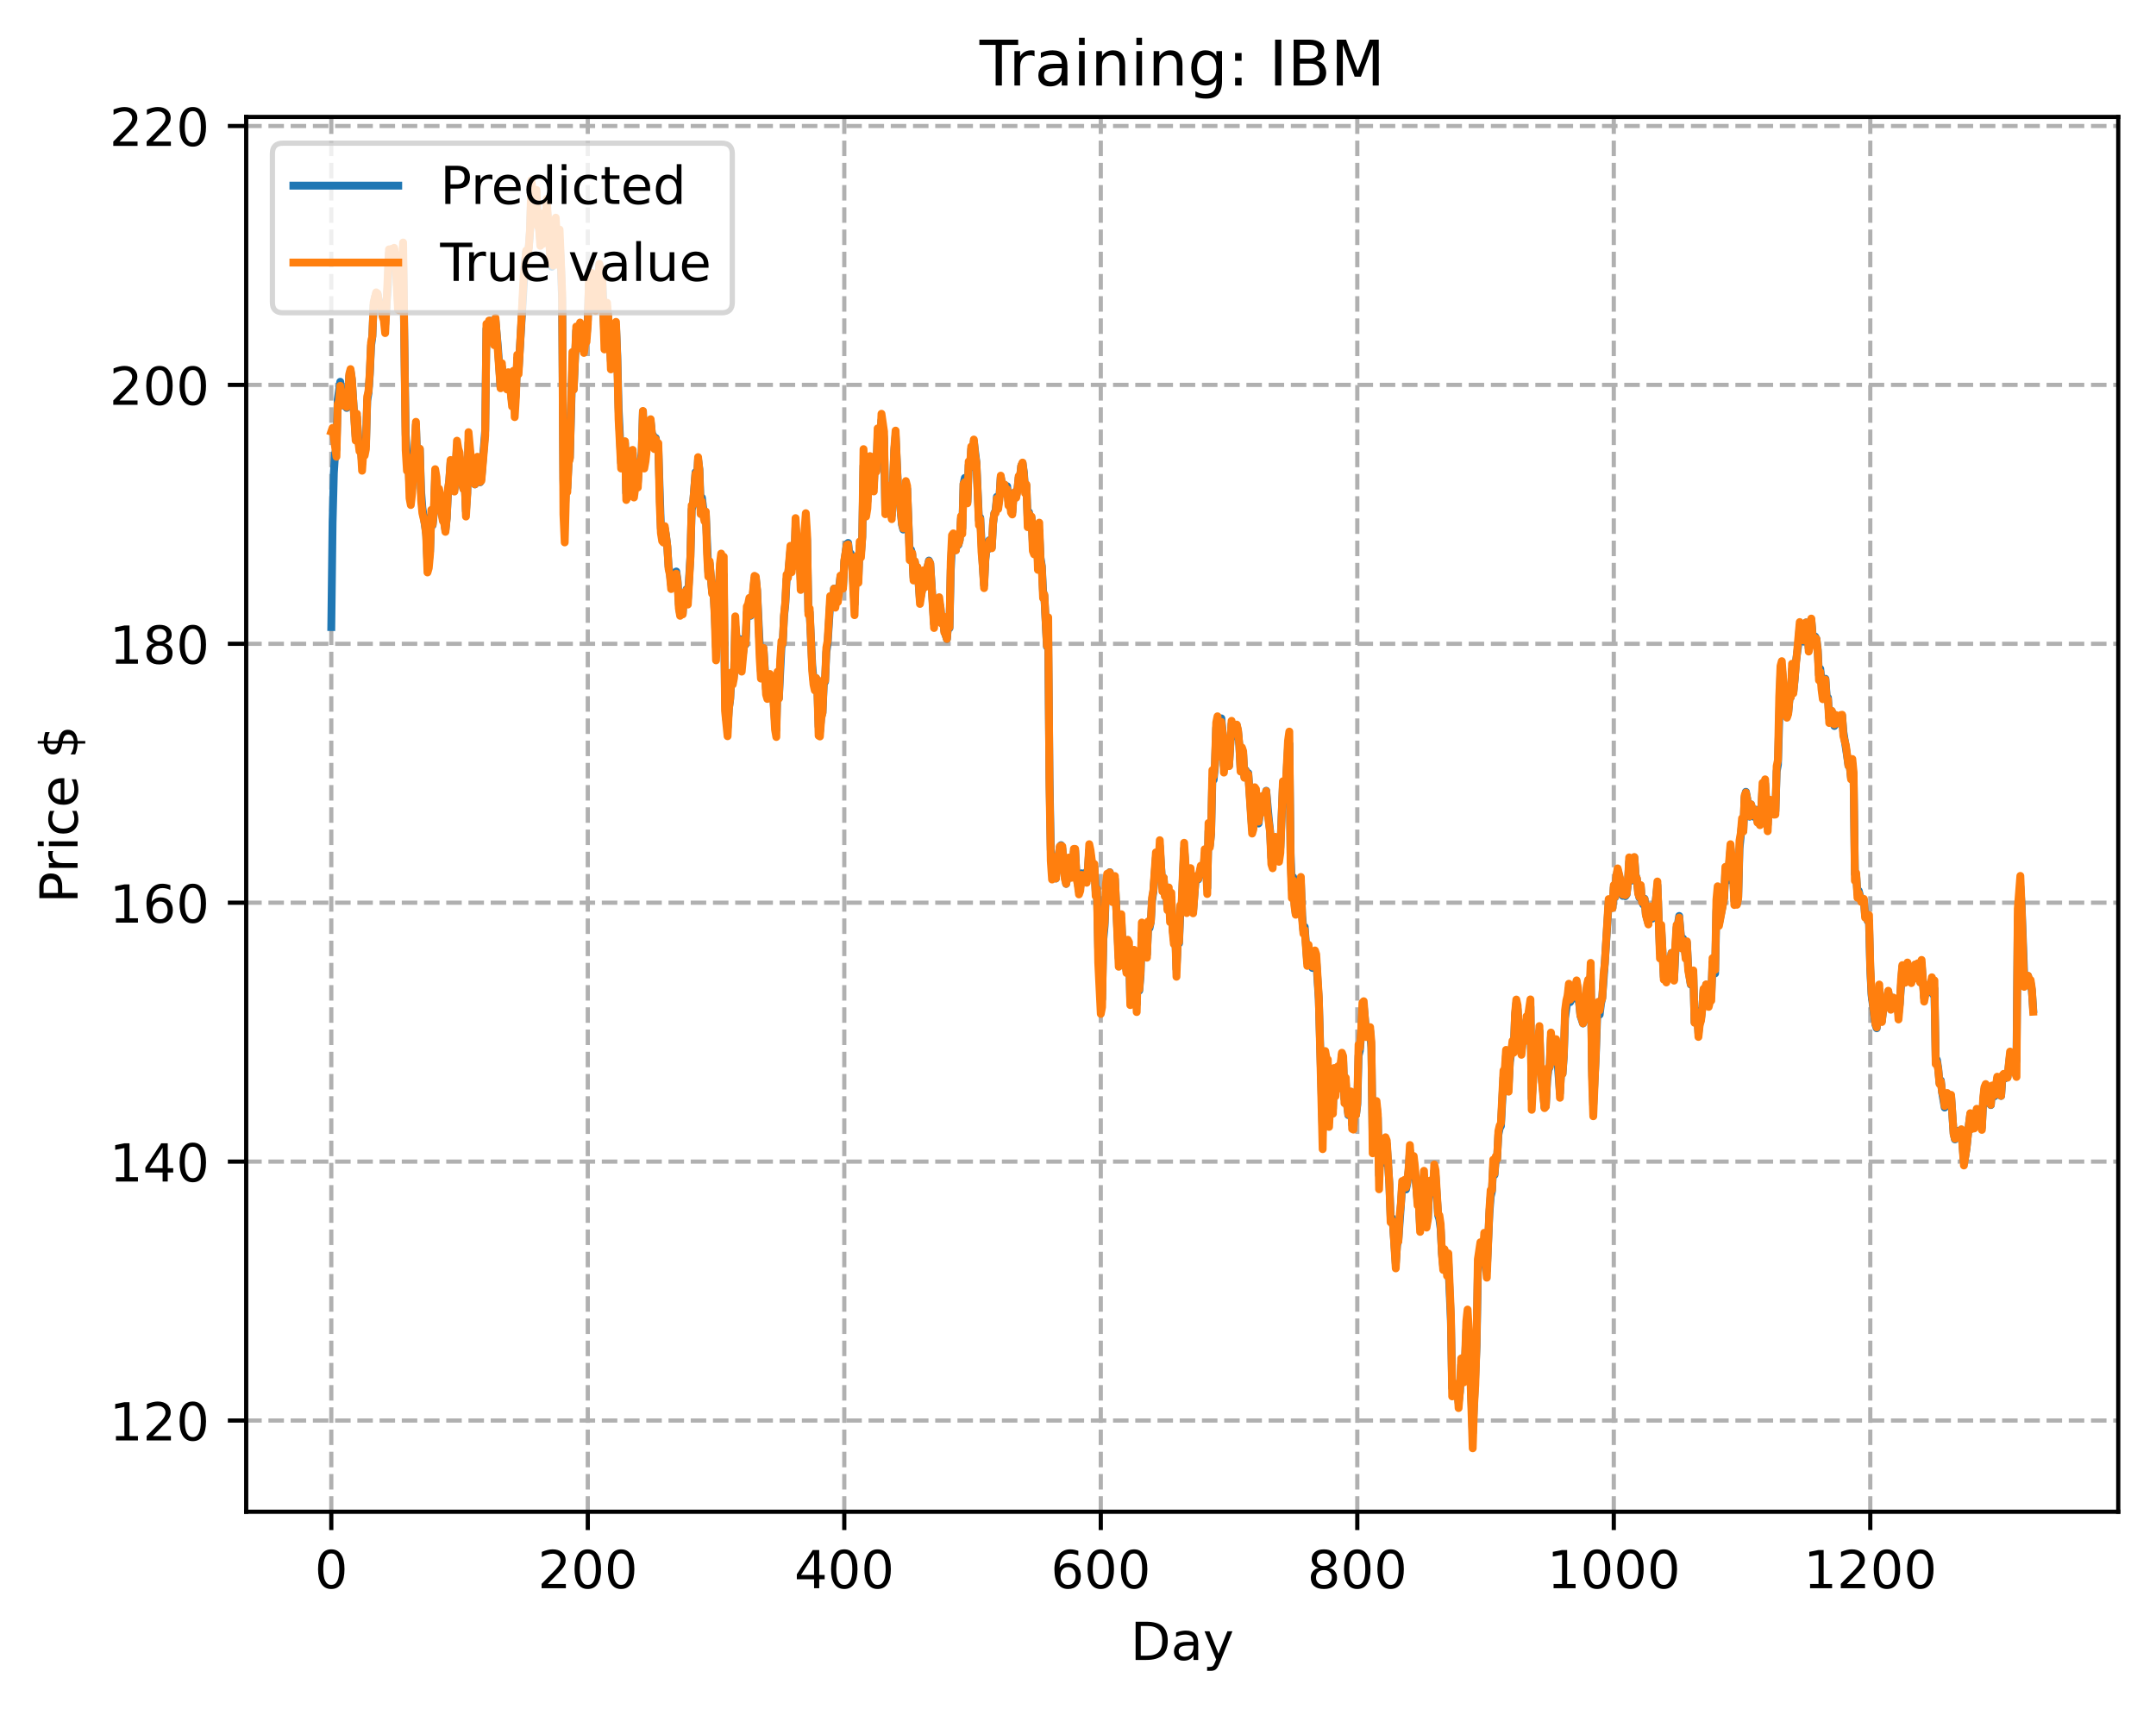 <?xml version="1.0" encoding="utf-8" standalone="no"?>
<!DOCTYPE svg PUBLIC "-//W3C//DTD SVG 1.1//EN"
  "http://www.w3.org/Graphics/SVG/1.1/DTD/svg11.dtd">
<!-- Created with matplotlib (https://matplotlib.org/) -->
<svg height="325.986pt" version="1.1" viewBox="0 0 411.286 325.986" width="411.286pt" xmlns="http://www.w3.org/2000/svg" xmlns:xlink="http://www.w3.org/1999/xlink">
 <defs>
  <style type="text/css">
*{stroke-linecap:butt;stroke-linejoin:round;}
  </style>
 </defs>
 <g id="figure_1">
  <g id="patch_1">
   <path d="M 0 325.986 
L 411.286 325.986 
L 411.286 0 
L 0 0 
z
" style="fill:#ffffff;"/>
  </g>
  <g id="axes_1">
   <g id="patch_2">
    <path d="M 46.966 288.43 
L 404.086 288.43 
L 404.086 22.318 
L 46.966 22.318 
z
" style="fill:#ffffff;"/>
   </g>
   <g id="matplotlib.axis_1">
    <g id="xtick_1">
     <g id="line2d_1">
      <path clip-path="url(#pfc99a5265c)" d="M 63.198 288.43 
L 63.198 22.318 
" style="fill:none;stroke:#b0b0b0;stroke-dasharray:2.96,1.28;stroke-dashoffset:0;stroke-width:0.8;"/>
     </g>
     <g id="line2d_2">
      <defs>
       <path d="M 0 0 
L 0 3.5 
" id="m2adbcaba01" style="stroke:#000000;stroke-width:0.8;"/>
      </defs>
      <g>
       <use style="stroke:#000000;stroke-width:0.8;" x="63.198" xlink:href="#m2adbcaba01" y="288.43"/>
      </g>
     </g>
     <g id="text_1">
      <!-- 0 -->
      <defs>
       <path d="M 31.781 66.406 
Q 24.172 66.406 20.328 58.906 
Q 16.5 51.422 16.5 36.375 
Q 16.5 21.391 20.328 13.891 
Q 24.172 6.391 31.781 6.391 
Q 39.453 6.391 43.281 13.891 
Q 47.125 21.391 47.125 36.375 
Q 47.125 51.422 43.281 58.906 
Q 39.453 66.406 31.781 66.406 
z
M 31.781 74.219 
Q 44.047 74.219 50.516 64.516 
Q 56.984 54.828 56.984 36.375 
Q 56.984 17.969 50.516 8.266 
Q 44.047 -1.422 31.781 -1.422 
Q 19.531 -1.422 13.062 8.266 
Q 6.594 17.969 6.594 36.375 
Q 6.594 54.828 13.062 64.516 
Q 19.531 74.219 31.781 74.219 
z
" id="DejaVuSans-48"/>
      </defs>
      <g transform="translate(60.017 303.029)scale(0.1 -0.1)">
       <use xlink:href="#DejaVuSans-48"/>
      </g>
     </g>
    </g>
    <g id="xtick_2">
     <g id="line2d_3">
      <path clip-path="url(#pfc99a5265c)" d="M 112.129 288.43 
L 112.129 22.318 
" style="fill:none;stroke:#b0b0b0;stroke-dasharray:2.96,1.28;stroke-dashoffset:0;stroke-width:0.8;"/>
     </g>
     <g id="line2d_4">
      <g>
       <use style="stroke:#000000;stroke-width:0.8;" x="112.129" xlink:href="#m2adbcaba01" y="288.43"/>
      </g>
     </g>
     <g id="text_2">
      <!-- 200 -->
      <defs>
       <path d="M 19.188 8.297 
L 53.609 8.297 
L 53.609 0 
L 7.328 0 
L 7.328 8.297 
Q 12.938 14.109 22.625 23.891 
Q 32.328 33.688 34.812 36.531 
Q 39.547 41.844 41.422 45.531 
Q 43.312 49.219 43.312 52.781 
Q 43.312 58.594 39.234 62.25 
Q 35.156 65.922 28.609 65.922 
Q 23.969 65.922 18.812 64.312 
Q 13.672 62.703 7.812 59.422 
L 7.812 69.391 
Q 13.766 71.781 18.938 73 
Q 24.125 74.219 28.422 74.219 
Q 39.75 74.219 46.484 68.547 
Q 53.219 62.891 53.219 53.422 
Q 53.219 48.922 51.531 44.891 
Q 49.859 40.875 45.406 35.406 
Q 44.188 33.984 37.641 27.219 
Q 31.109 20.453 19.188 8.297 
z
" id="DejaVuSans-50"/>
      </defs>
      <g transform="translate(102.585 303.029)scale(0.1 -0.1)">
       <use xlink:href="#DejaVuSans-50"/>
       <use x="63.623" xlink:href="#DejaVuSans-48"/>
       <use x="127.246" xlink:href="#DejaVuSans-48"/>
      </g>
     </g>
    </g>
    <g id="xtick_3">
     <g id="line2d_5">
      <path clip-path="url(#pfc99a5265c)" d="M 161.06 288.43 
L 161.06 22.318 
" style="fill:none;stroke:#b0b0b0;stroke-dasharray:2.96,1.28;stroke-dashoffset:0;stroke-width:0.8;"/>
     </g>
     <g id="line2d_6">
      <g>
       <use style="stroke:#000000;stroke-width:0.8;" x="161.06" xlink:href="#m2adbcaba01" y="288.43"/>
      </g>
     </g>
     <g id="text_3">
      <!-- 400 -->
      <defs>
       <path d="M 37.797 64.312 
L 12.891 25.391 
L 37.797 25.391 
z
M 35.203 72.906 
L 47.609 72.906 
L 47.609 25.391 
L 58.016 25.391 
L 58.016 17.188 
L 47.609 17.188 
L 47.609 0 
L 37.797 0 
L 37.797 17.188 
L 4.891 17.188 
L 4.891 26.703 
z
" id="DejaVuSans-52"/>
      </defs>
      <g transform="translate(151.516 303.029)scale(0.1 -0.1)">
       <use xlink:href="#DejaVuSans-52"/>
       <use x="63.623" xlink:href="#DejaVuSans-48"/>
       <use x="127.246" xlink:href="#DejaVuSans-48"/>
      </g>
     </g>
    </g>
    <g id="xtick_4">
     <g id="line2d_7">
      <path clip-path="url(#pfc99a5265c)" d="M 209.99 288.43 
L 209.99 22.318 
" style="fill:none;stroke:#b0b0b0;stroke-dasharray:2.96,1.28;stroke-dashoffset:0;stroke-width:0.8;"/>
     </g>
     <g id="line2d_8">
      <g>
       <use style="stroke:#000000;stroke-width:0.8;" x="209.99" xlink:href="#m2adbcaba01" y="288.43"/>
      </g>
     </g>
     <g id="text_4">
      <!-- 600 -->
      <defs>
       <path d="M 33.016 40.375 
Q 26.375 40.375 22.484 35.828 
Q 18.609 31.297 18.609 23.391 
Q 18.609 15.531 22.484 10.953 
Q 26.375 6.391 33.016 6.391 
Q 39.656 6.391 43.531 10.953 
Q 47.406 15.531 47.406 23.391 
Q 47.406 31.297 43.531 35.828 
Q 39.656 40.375 33.016 40.375 
z
M 52.594 71.297 
L 52.594 62.312 
Q 48.875 64.062 45.094 64.984 
Q 41.312 65.922 37.594 65.922 
Q 27.828 65.922 22.672 59.328 
Q 17.531 52.734 16.797 39.406 
Q 19.672 43.656 24.016 45.922 
Q 28.375 48.188 33.594 48.188 
Q 44.578 48.188 50.953 41.516 
Q 57.328 34.859 57.328 23.391 
Q 57.328 12.156 50.688 5.359 
Q 44.047 -1.422 33.016 -1.422 
Q 20.359 -1.422 13.672 8.266 
Q 6.984 17.969 6.984 36.375 
Q 6.984 53.656 15.188 63.938 
Q 23.391 74.219 37.203 74.219 
Q 40.922 74.219 44.703 73.484 
Q 48.484 72.75 52.594 71.297 
z
" id="DejaVuSans-54"/>
      </defs>
      <g transform="translate(200.446 303.029)scale(0.1 -0.1)">
       <use xlink:href="#DejaVuSans-54"/>
       <use x="63.623" xlink:href="#DejaVuSans-48"/>
       <use x="127.246" xlink:href="#DejaVuSans-48"/>
      </g>
     </g>
    </g>
    <g id="xtick_5">
     <g id="line2d_9">
      <path clip-path="url(#pfc99a5265c)" d="M 258.921 288.43 
L 258.921 22.318 
" style="fill:none;stroke:#b0b0b0;stroke-dasharray:2.96,1.28;stroke-dashoffset:0;stroke-width:0.8;"/>
     </g>
     <g id="line2d_10">
      <g>
       <use style="stroke:#000000;stroke-width:0.8;" x="258.921" xlink:href="#m2adbcaba01" y="288.43"/>
      </g>
     </g>
     <g id="text_5">
      <!-- 800 -->
      <defs>
       <path d="M 31.781 34.625 
Q 24.75 34.625 20.719 30.859 
Q 16.703 27.094 16.703 20.516 
Q 16.703 13.922 20.719 10.156 
Q 24.75 6.391 31.781 6.391 
Q 38.812 6.391 42.859 10.172 
Q 46.922 13.969 46.922 20.516 
Q 46.922 27.094 42.891 30.859 
Q 38.875 34.625 31.781 34.625 
z
M 21.922 38.812 
Q 15.578 40.375 12.031 44.719 
Q 8.5 49.078 8.5 55.328 
Q 8.5 64.062 14.719 69.141 
Q 20.953 74.219 31.781 74.219 
Q 42.672 74.219 48.875 69.141 
Q 55.078 64.062 55.078 55.328 
Q 55.078 49.078 51.531 44.719 
Q 48 40.375 41.703 38.812 
Q 48.828 37.156 52.797 32.312 
Q 56.781 27.484 56.781 20.516 
Q 56.781 9.906 50.312 4.234 
Q 43.844 -1.422 31.781 -1.422 
Q 19.734 -1.422 13.25 4.234 
Q 6.781 9.906 6.781 20.516 
Q 6.781 27.484 10.781 32.312 
Q 14.797 37.156 21.922 38.812 
z
M 18.312 54.391 
Q 18.312 48.734 21.844 45.562 
Q 25.391 42.391 31.781 42.391 
Q 38.141 42.391 41.719 45.562 
Q 45.312 48.734 45.312 54.391 
Q 45.312 60.062 41.719 63.234 
Q 38.141 66.406 31.781 66.406 
Q 25.391 66.406 21.844 63.234 
Q 18.312 60.062 18.312 54.391 
z
" id="DejaVuSans-56"/>
      </defs>
      <g transform="translate(249.377 303.029)scale(0.1 -0.1)">
       <use xlink:href="#DejaVuSans-56"/>
       <use x="63.623" xlink:href="#DejaVuSans-48"/>
       <use x="127.246" xlink:href="#DejaVuSans-48"/>
      </g>
     </g>
    </g>
    <g id="xtick_6">
     <g id="line2d_11">
      <path clip-path="url(#pfc99a5265c)" d="M 307.851 288.43 
L 307.851 22.318 
" style="fill:none;stroke:#b0b0b0;stroke-dasharray:2.96,1.28;stroke-dashoffset:0;stroke-width:0.8;"/>
     </g>
     <g id="line2d_12">
      <g>
       <use style="stroke:#000000;stroke-width:0.8;" x="307.851" xlink:href="#m2adbcaba01" y="288.43"/>
      </g>
     </g>
     <g id="text_6">
      <!-- 1000 -->
      <defs>
       <path d="M 12.406 8.297 
L 28.516 8.297 
L 28.516 63.922 
L 10.984 60.406 
L 10.984 69.391 
L 28.422 72.906 
L 38.281 72.906 
L 38.281 8.297 
L 54.391 8.297 
L 54.391 0 
L 12.406 0 
z
" id="DejaVuSans-49"/>
      </defs>
      <g transform="translate(295.126 303.029)scale(0.1 -0.1)">
       <use xlink:href="#DejaVuSans-49"/>
       <use x="63.623" xlink:href="#DejaVuSans-48"/>
       <use x="127.246" xlink:href="#DejaVuSans-48"/>
       <use x="190.869" xlink:href="#DejaVuSans-48"/>
      </g>
     </g>
    </g>
    <g id="xtick_7">
     <g id="line2d_13">
      <path clip-path="url(#pfc99a5265c)" d="M 356.782 288.43 
L 356.782 22.318 
" style="fill:none;stroke:#b0b0b0;stroke-dasharray:2.96,1.28;stroke-dashoffset:0;stroke-width:0.8;"/>
     </g>
     <g id="line2d_14">
      <g>
       <use style="stroke:#000000;stroke-width:0.8;" x="356.782" xlink:href="#m2adbcaba01" y="288.43"/>
      </g>
     </g>
     <g id="text_7">
      <!-- 1200 -->
      <g transform="translate(344.057 303.029)scale(0.1 -0.1)">
       <use xlink:href="#DejaVuSans-49"/>
       <use x="63.623" xlink:href="#DejaVuSans-50"/>
       <use x="127.246" xlink:href="#DejaVuSans-48"/>
       <use x="190.869" xlink:href="#DejaVuSans-48"/>
      </g>
     </g>
    </g>
    <g id="text_8">
     <!-- Day -->
     <defs>
      <path d="M 19.672 64.797 
L 19.672 8.109 
L 31.594 8.109 
Q 46.688 8.109 53.688 14.938 
Q 60.688 21.781 60.688 36.531 
Q 60.688 51.172 53.688 57.984 
Q 46.688 64.797 31.594 64.797 
z
M 9.812 72.906 
L 30.078 72.906 
Q 51.266 72.906 61.172 64.094 
Q 71.094 55.281 71.094 36.531 
Q 71.094 17.672 61.125 8.828 
Q 51.172 0 30.078 0 
L 9.812 0 
z
" id="DejaVuSans-68"/>
      <path d="M 34.281 27.484 
Q 23.391 27.484 19.188 25 
Q 14.984 22.516 14.984 16.5 
Q 14.984 11.719 18.141 8.906 
Q 21.297 6.109 26.703 6.109 
Q 34.188 6.109 38.703 11.406 
Q 43.219 16.703 43.219 25.484 
L 43.219 27.484 
z
M 52.203 31.203 
L 52.203 0 
L 43.219 0 
L 43.219 8.297 
Q 40.141 3.328 35.547 0.953 
Q 30.953 -1.422 24.312 -1.422 
Q 15.922 -1.422 10.953 3.297 
Q 6 8.016 6 15.922 
Q 6 25.141 12.172 29.828 
Q 18.359 34.516 30.609 34.516 
L 43.219 34.516 
L 43.219 35.406 
Q 43.219 41.609 39.141 45 
Q 35.062 48.391 27.688 48.391 
Q 23 48.391 18.547 47.266 
Q 14.109 46.141 10.016 43.891 
L 10.016 52.203 
Q 14.938 54.109 19.578 55.047 
Q 24.219 56 28.609 56 
Q 40.484 56 46.344 49.844 
Q 52.203 43.703 52.203 31.203 
z
" id="DejaVuSans-97"/>
      <path d="M 32.172 -5.078 
Q 28.375 -14.844 24.75 -17.812 
Q 21.141 -20.797 15.094 -20.797 
L 7.906 -20.797 
L 7.906 -13.281 
L 13.188 -13.281 
Q 16.891 -13.281 18.938 -11.516 
Q 21 -9.766 23.484 -3.219 
L 25.094 0.875 
L 2.984 54.688 
L 12.5 54.688 
L 29.594 11.922 
L 46.688 54.688 
L 56.203 54.688 
z
" id="DejaVuSans-121"/>
     </defs>
     <g transform="translate(215.652 316.707)scale(0.1 -0.1)">
      <use xlink:href="#DejaVuSans-68"/>
      <use x="77.002" xlink:href="#DejaVuSans-97"/>
      <use x="138.281" xlink:href="#DejaVuSans-121"/>
     </g>
    </g>
   </g>
   <g id="matplotlib.axis_2">
    <g id="ytick_1">
     <g id="line2d_15">
      <path clip-path="url(#pfc99a5265c)" d="M 46.966 271.024 
L 404.086 271.024 
" style="fill:none;stroke:#b0b0b0;stroke-dasharray:2.96,1.28;stroke-dashoffset:0;stroke-width:0.8;"/>
     </g>
     <g id="line2d_16">
      <defs>
       <path d="M 0 0 
L -3.5 0 
" id="mc32a8e5d6a" style="stroke:#000000;stroke-width:0.8;"/>
      </defs>
      <g>
       <use style="stroke:#000000;stroke-width:0.8;" x="46.966" xlink:href="#mc32a8e5d6a" y="271.024"/>
      </g>
     </g>
     <g id="text_9">
      <!-- 120 -->
      <g transform="translate(20.878 274.823)scale(0.1 -0.1)">
       <use xlink:href="#DejaVuSans-49"/>
       <use x="63.623" xlink:href="#DejaVuSans-50"/>
       <use x="127.246" xlink:href="#DejaVuSans-48"/>
      </g>
     </g>
    </g>
    <g id="ytick_2">
     <g id="line2d_17">
      <path clip-path="url(#pfc99a5265c)" d="M 46.966 221.627 
L 404.086 221.627 
" style="fill:none;stroke:#b0b0b0;stroke-dasharray:2.96,1.28;stroke-dashoffset:0;stroke-width:0.8;"/>
     </g>
     <g id="line2d_18">
      <g>
       <use style="stroke:#000000;stroke-width:0.8;" x="46.966" xlink:href="#mc32a8e5d6a" y="221.627"/>
      </g>
     </g>
     <g id="text_10">
      <!-- 140 -->
      <g transform="translate(20.878 225.427)scale(0.1 -0.1)">
       <use xlink:href="#DejaVuSans-49"/>
       <use x="63.623" xlink:href="#DejaVuSans-52"/>
       <use x="127.246" xlink:href="#DejaVuSans-48"/>
      </g>
     </g>
    </g>
    <g id="ytick_3">
     <g id="line2d_19">
      <path clip-path="url(#pfc99a5265c)" d="M 46.966 172.231 
L 404.086 172.231 
" style="fill:none;stroke:#b0b0b0;stroke-dasharray:2.96,1.28;stroke-dashoffset:0;stroke-width:0.8;"/>
     </g>
     <g id="line2d_20">
      <g>
       <use style="stroke:#000000;stroke-width:0.8;" x="46.966" xlink:href="#mc32a8e5d6a" y="172.231"/>
      </g>
     </g>
     <g id="text_11">
      <!-- 160 -->
      <g transform="translate(20.878 176.03)scale(0.1 -0.1)">
       <use xlink:href="#DejaVuSans-49"/>
       <use x="63.623" xlink:href="#DejaVuSans-54"/>
       <use x="127.246" xlink:href="#DejaVuSans-48"/>
      </g>
     </g>
    </g>
    <g id="ytick_4">
     <g id="line2d_21">
      <path clip-path="url(#pfc99a5265c)" d="M 46.966 122.834 
L 404.086 122.834 
" style="fill:none;stroke:#b0b0b0;stroke-dasharray:2.96,1.28;stroke-dashoffset:0;stroke-width:0.8;"/>
     </g>
     <g id="line2d_22">
      <g>
       <use style="stroke:#000000;stroke-width:0.8;" x="46.966" xlink:href="#mc32a8e5d6a" y="122.834"/>
      </g>
     </g>
     <g id="text_12">
      <!-- 180 -->
      <g transform="translate(20.878 126.633)scale(0.1 -0.1)">
       <use xlink:href="#DejaVuSans-49"/>
       <use x="63.623" xlink:href="#DejaVuSans-56"/>
       <use x="127.246" xlink:href="#DejaVuSans-48"/>
      </g>
     </g>
    </g>
    <g id="ytick_5">
     <g id="line2d_23">
      <path clip-path="url(#pfc99a5265c)" d="M 46.966 73.437 
L 404.086 73.437 
" style="fill:none;stroke:#b0b0b0;stroke-dasharray:2.96,1.28;stroke-dashoffset:0;stroke-width:0.8;"/>
     </g>
     <g id="line2d_24">
      <g>
       <use style="stroke:#000000;stroke-width:0.8;" x="46.966" xlink:href="#mc32a8e5d6a" y="73.437"/>
      </g>
     </g>
     <g id="text_13">
      <!-- 200 -->
      <g transform="translate(20.878 77.237)scale(0.1 -0.1)">
       <use xlink:href="#DejaVuSans-50"/>
       <use x="63.623" xlink:href="#DejaVuSans-48"/>
       <use x="127.246" xlink:href="#DejaVuSans-48"/>
      </g>
     </g>
    </g>
    <g id="ytick_6">
     <g id="line2d_25">
      <path clip-path="url(#pfc99a5265c)" d="M 46.966 24.041 
L 404.086 24.041 
" style="fill:none;stroke:#b0b0b0;stroke-dasharray:2.96,1.28;stroke-dashoffset:0;stroke-width:0.8;"/>
     </g>
     <g id="line2d_26">
      <g>
       <use style="stroke:#000000;stroke-width:0.8;" x="46.966" xlink:href="#mc32a8e5d6a" y="24.041"/>
      </g>
     </g>
     <g id="text_14">
      <!-- 220 -->
      <g transform="translate(20.878 27.84)scale(0.1 -0.1)">
       <use xlink:href="#DejaVuSans-50"/>
       <use x="63.623" xlink:href="#DejaVuSans-50"/>
       <use x="127.246" xlink:href="#DejaVuSans-48"/>
      </g>
     </g>
    </g>
    <g id="text_15">
     <!-- Price $ -->
     <defs>
      <path d="M 19.672 64.797 
L 19.672 37.406 
L 32.078 37.406 
Q 38.969 37.406 42.719 40.969 
Q 46.484 44.531 46.484 51.125 
Q 46.484 57.672 42.719 61.234 
Q 38.969 64.797 32.078 64.797 
z
M 9.812 72.906 
L 32.078 72.906 
Q 44.344 72.906 50.609 67.359 
Q 56.891 61.812 56.891 51.125 
Q 56.891 40.328 50.609 34.812 
Q 44.344 29.297 32.078 29.297 
L 19.672 29.297 
L 19.672 0 
L 9.812 0 
z
" id="DejaVuSans-80"/>
      <path d="M 41.109 46.297 
Q 39.594 47.172 37.812 47.578 
Q 36.031 48 33.891 48 
Q 26.266 48 22.188 43.047 
Q 18.109 38.094 18.109 28.812 
L 18.109 0 
L 9.078 0 
L 9.078 54.688 
L 18.109 54.688 
L 18.109 46.188 
Q 20.953 51.172 25.484 53.578 
Q 30.031 56 36.531 56 
Q 37.453 56 38.578 55.875 
Q 39.703 55.766 41.062 55.516 
z
" id="DejaVuSans-114"/>
      <path d="M 9.422 54.688 
L 18.406 54.688 
L 18.406 0 
L 9.422 0 
z
M 9.422 75.984 
L 18.406 75.984 
L 18.406 64.594 
L 9.422 64.594 
z
" id="DejaVuSans-105"/>
      <path d="M 48.781 52.594 
L 48.781 44.188 
Q 44.969 46.297 41.141 47.344 
Q 37.312 48.391 33.406 48.391 
Q 24.656 48.391 19.812 42.844 
Q 14.984 37.312 14.984 27.297 
Q 14.984 17.281 19.812 11.734 
Q 24.656 6.203 33.406 6.203 
Q 37.312 6.203 41.141 7.25 
Q 44.969 8.297 48.781 10.406 
L 48.781 2.094 
Q 45.016 0.344 40.984 -0.531 
Q 36.969 -1.422 32.422 -1.422 
Q 20.062 -1.422 12.781 6.344 
Q 5.516 14.109 5.516 27.297 
Q 5.516 40.672 12.859 48.328 
Q 20.219 56 33.016 56 
Q 37.156 56 41.109 55.141 
Q 45.062 54.297 48.781 52.594 
z
" id="DejaVuSans-99"/>
      <path d="M 56.203 29.594 
L 56.203 25.203 
L 14.891 25.203 
Q 15.484 15.922 20.484 11.062 
Q 25.484 6.203 34.422 6.203 
Q 39.594 6.203 44.453 7.469 
Q 49.312 8.734 54.109 11.281 
L 54.109 2.781 
Q 49.266 0.734 44.188 -0.344 
Q 39.109 -1.422 33.891 -1.422 
Q 20.797 -1.422 13.156 6.188 
Q 5.516 13.812 5.516 26.812 
Q 5.516 40.234 12.766 48.109 
Q 20.016 56 32.328 56 
Q 43.359 56 49.781 48.891 
Q 56.203 41.797 56.203 29.594 
z
M 47.219 32.234 
Q 47.125 39.594 43.094 43.984 
Q 39.062 48.391 32.422 48.391 
Q 24.906 48.391 20.391 44.141 
Q 15.875 39.891 15.188 32.172 
z
" id="DejaVuSans-101"/>
      <path id="DejaVuSans-32"/>
      <path d="M 33.797 -14.703 
L 28.906 -14.703 
L 28.859 0 
Q 23.734 0.094 18.609 1.188 
Q 13.484 2.297 8.297 4.5 
L 8.297 13.281 
Q 13.281 10.156 18.375 8.562 
Q 23.484 6.984 28.906 6.938 
L 28.906 29.203 
Q 18.109 30.953 13.203 35.156 
Q 8.297 39.359 8.297 46.688 
Q 8.297 54.641 13.625 59.219 
Q 18.953 63.812 28.906 64.5 
L 28.906 75.984 
L 33.797 75.984 
L 33.797 64.656 
Q 38.328 64.453 42.578 63.688 
Q 46.828 62.938 50.875 61.625 
L 50.875 53.078 
Q 46.828 55.125 42.547 56.25 
Q 38.281 57.375 33.797 57.562 
L 33.797 36.719 
Q 44.875 35.016 50.094 30.609 
Q 55.328 26.219 55.328 18.609 
Q 55.328 10.359 49.781 5.594 
Q 44.234 0.828 33.797 0.094 
z
M 28.906 37.594 
L 28.906 57.625 
Q 23.25 56.984 20.266 54.391 
Q 17.281 51.812 17.281 47.516 
Q 17.281 43.312 20.031 40.969 
Q 22.797 38.625 28.906 37.594 
z
M 33.797 28.219 
L 33.797 7.078 
Q 39.984 7.906 43.141 10.594 
Q 46.297 13.281 46.297 17.672 
Q 46.297 21.969 43.281 24.5 
Q 40.281 27.047 33.797 28.219 
z
" id="DejaVuSans-36"/>
     </defs>
     <g transform="translate(14.798 172.342)rotate(-90)scale(0.1 -0.1)">
      <use xlink:href="#DejaVuSans-80"/>
      <use x="58.553" xlink:href="#DejaVuSans-114"/>
      <use x="99.666" xlink:href="#DejaVuSans-105"/>
      <use x="127.449" xlink:href="#DejaVuSans-99"/>
      <use x="182.43" xlink:href="#DejaVuSans-101"/>
      <use x="243.953" xlink:href="#DejaVuSans-32"/>
      <use x="275.74" xlink:href="#DejaVuSans-36"/>
     </g>
    </g>
   </g>
   <g id="line2d_27">
    <path clip-path="url(#pfc99a5265c)" d="M 63.198 119.64 
L 63.443 99.721 
L 63.688 90.216 
L 63.932 86.457 
L 64.177 85.669 
L 64.422 76.258 
L 64.911 72.843 
L 65.4 77.363 
L 65.645 75.631 
L 65.89 76.298 
L 66.134 77.831 
L 66.379 77.072 
L 66.623 71.818 
L 66.868 70.766 
L 67.113 72.438 
L 67.847 83.325 
L 68.091 79.615 
L 68.336 83.449 
L 68.581 85.459 
L 68.825 85.115 
L 69.07 88.428 
L 69.315 85.495 
L 69.559 85.748 
L 69.804 84.933 
L 70.049 76.458 
L 70.293 74.978 
L 70.538 71.516 
L 70.783 65.994 
L 71.027 64.222 
L 71.272 58.287 
L 71.517 56.794 
L 71.761 56.001 
L 72.006 56.039 
L 72.251 57.307 
L 72.74 58.395 
L 72.984 59.766 
L 73.229 60.159 
L 73.474 61.893 
L 73.963 54.774 
L 74.208 48.321 
L 74.452 48.927 
L 74.697 47.815 
L 74.942 47.917 
L 75.186 47.611 
L 75.431 49.079 
L 75.92 57.397 
L 76.165 58.121 
L 76.41 54.37 
L 76.654 52.411 
L 76.899 49.316 
L 77.388 82.863 
L 77.633 87.431 
L 77.878 86.752 
L 78.122 93.305 
L 78.367 94.669 
L 78.611 93.062 
L 79.101 86.525 
L 79.345 81.038 
L 79.59 87.914 
L 79.835 87.073 
L 80.079 85.664 
L 80.324 93.66 
L 80.569 96.887 
L 81.303 101.797 
L 81.547 107.249 
L 81.792 107.07 
L 82.037 105.175 
L 82.281 98.289 
L 82.526 100.204 
L 82.771 97.802 
L 83.015 91.191 
L 83.26 92.045 
L 83.505 95.352 
L 83.749 93.779 
L 83.994 94.732 
L 84.239 97.636 
L 84.483 99.005 
L 84.728 99.524 
L 84.972 101.131 
L 85.217 98.864 
L 85.462 93.728 
L 85.706 91.644 
L 85.951 88.281 
L 86.44 92.783 
L 86.685 93.388 
L 87.174 85.149 
L 87.664 87.289 
L 88.153 92.32 
L 88.398 93.256 
L 88.642 91.913 
L 88.887 97.547 
L 89.132 94.055 
L 89.376 84.46 
L 89.621 86.127 
L 90.11 90.917 
L 90.355 91.462 
L 90.599 92.421 
L 90.844 91.13 
L 91.089 88.036 
L 91.333 91.45 
L 91.578 92.021 
L 91.823 91.369 
L 92.557 82.162 
L 92.801 62.742 
L 93.046 62.649 
L 93.291 61.674 
L 93.535 61.176 
L 93.78 63.25 
L 94.269 65.245 
L 94.514 61.059 
L 95.003 66.514 
L 95.493 73.903 
L 95.737 69.986 
L 95.982 72.637 
L 96.227 73.414 
L 96.471 73.027 
L 96.716 74.02 
L 96.96 71.323 
L 97.205 72.506 
L 97.694 76.901 
L 97.939 71.468 
L 98.184 77.397 
L 98.428 74.562 
L 98.673 68.398 
L 98.918 70.757 
L 100.141 50.28 
L 100.386 48.028 
L 100.63 48.196 
L 100.875 47.113 
L 101.12 43.971 
L 101.364 36.215 
L 101.609 37.156 
L 101.854 40.509 
L 102.098 39.563 
L 102.343 36.631 
L 102.587 42.205 
L 102.832 43.333 
L 103.077 45.857 
L 103.321 43.038 
L 103.566 45.809 
L 103.811 41.536 
L 104.055 42.99 
L 104.3 39.365 
L 104.789 45.595 
L 105.034 50.236 
L 105.279 50.9 
L 105.523 50.683 
L 105.768 44.839 
L 106.013 43.173 
L 106.257 45.958 
L 106.502 50.299 
L 106.747 45.777 
L 106.991 50.306 
L 107.236 57.28 
L 107.481 91.476 
L 107.725 98.789 
L 107.97 92.409 
L 108.215 93.091 
L 108.459 88.273 
L 108.704 87.306 
L 109.193 69.534 
L 109.438 74.229 
L 109.927 63.099 
L 110.172 66.04 
L 110.416 64.537 
L 110.661 62.294 
L 110.906 64.871 
L 111.15 62.499 
L 111.395 66.036 
L 111.64 64.615 
L 111.884 64.319 
L 112.129 61.065 
L 112.374 53.222 
L 112.618 54.457 
L 112.863 52.43 
L 113.352 57.157 
L 113.597 58.481 
L 113.842 54.036 
L 114.086 53.535 
L 114.331 50.484 
L 114.575 52.48 
L 114.82 51.339 
L 115.309 64.508 
L 115.554 63.14 
L 115.799 58.567 
L 116.288 63.397 
L 116.533 68.865 
L 116.777 64.318 
L 117.022 66.979 
L 117.267 65.194 
L 117.511 62.117 
L 117.756 67.938 
L 118.001 77.775 
L 118.49 88.328 
L 118.735 86.055 
L 118.979 86.006 
L 119.224 84.596 
L 119.469 94.069 
L 119.958 93.545 
L 120.447 86.625 
L 120.692 86.377 
L 120.936 93.604 
L 121.426 90.584 
L 121.67 92.019 
L 121.915 88.369 
L 122.16 88.474 
L 122.404 86.514 
L 122.649 78.5 
L 122.894 86.828 
L 123.138 86.396 
L 123.383 84.656 
L 123.628 81.419 
L 123.872 80.28 
L 124.117 80.406 
L 124.362 82.744 
L 124.606 83.089 
L 124.851 85.25 
L 125.096 83.569 
L 125.34 85.384 
L 125.585 85.566 
L 126.074 100.801 
L 126.319 102.513 
L 126.563 103.403 
L 126.808 100.79 
L 127.053 102.183 
L 127.297 104.328 
L 127.542 108.104 
L 127.787 109.357 
L 128.031 111.573 
L 129.01 109.041 
L 129.255 110.789 
L 129.499 115.23 
L 129.744 117.165 
L 129.989 116.074 
L 130.233 117.078 
L 130.478 113.358 
L 130.723 114.847 
L 130.967 112.421 
L 131.212 114.246 
L 131.701 106.243 
L 131.946 97.216 
L 132.191 96.471 
L 132.68 90.098 
L 132.924 91.899 
L 133.169 87.654 
L 133.414 89.532 
L 133.658 96.153 
L 133.903 94.943 
L 134.392 98.973 
L 134.637 97.943 
L 135.126 109.112 
L 135.371 107.489 
L 135.86 112.97 
L 136.105 112.903 
L 136.35 117.07 
L 136.594 123.454 
L 136.839 119.223 
L 137.084 112.309 
L 137.328 109.332 
L 137.573 107.731 
L 137.818 111.717 
L 138.062 109.732 
L 138.307 133.454 
L 138.551 137.188 
L 138.796 138.813 
L 139.041 135.175 
L 139.285 133.445 
L 139.53 129.028 
L 139.775 129.966 
L 140.019 128.809 
L 140.264 119.503 
L 140.753 123.915 
L 140.998 123.624 
L 141.243 121.985 
L 141.487 126.581 
L 141.977 122.811 
L 142.221 122.973 
L 142.466 116.955 
L 142.955 115.028 
L 143.2 117.486 
L 143.445 115.408 
L 143.934 110.363 
L 144.178 110.363 
L 144.423 112.695 
L 145.157 128.019 
L 145.402 124.874 
L 145.646 123.674 
L 146.136 131.41 
L 146.38 132.688 
L 146.625 132.062 
L 146.87 129.114 
L 147.114 129.448 
L 147.359 130.467 
L 147.848 137.867 
L 148.093 139.191 
L 148.338 129.671 
L 148.582 133.211 
L 149.072 123.402 
L 149.316 122.787 
L 149.561 117.649 
L 149.806 115.261 
L 150.05 110.528 
L 150.295 110.185 
L 150.784 105.032 
L 151.029 108.416 
L 151.273 106.389 
L 151.518 107.549 
L 151.763 100.631 
L 152.007 103.425 
L 152.252 104.289 
L 152.497 104.562 
L 152.741 110.584 
L 153.72 99.919 
L 153.965 103.13 
L 154.209 116.68 
L 154.454 116.818 
L 154.943 126.945 
L 155.188 129.605 
L 155.433 131.013 
L 155.677 129.396 
L 155.922 131.216 
L 156.166 138.64 
L 156.411 139.513 
L 156.656 136.753 
L 156.9 135.992 
L 157.145 130.438 
L 157.39 130.074 
L 157.634 124.451 
L 157.879 122.807 
L 158.368 115.108 
L 158.613 115.328 
L 158.858 115.124 
L 159.102 112.315 
L 159.347 114.702 
L 159.592 113.256 
L 159.836 113.833 
L 160.326 110.026 
L 160.57 110.116 
L 160.815 111.929 
L 161.06 107.21 
L 161.549 103.789 
L 161.794 103.586 
L 162.038 105.988 
L 162.283 105.606 
L 162.527 107.071 
L 163.017 115.264 
L 163.261 108.817 
L 163.506 106.878 
L 163.751 110.285 
L 163.995 104.236 
L 164.24 105.579 
L 164.485 102.461 
L 164.729 88.866 
L 164.974 91.837 
L 165.219 96.959 
L 165.463 95.606 
L 165.953 87.845 
L 166.687 92.873 
L 166.931 87.726 
L 167.176 89.751 
L 167.421 83.058 
L 167.665 83.76 
L 167.91 84.945 
L 168.154 80.163 
L 168.399 81.564 
L 168.644 83.785 
L 168.888 97.447 
L 169.133 93.553 
L 169.378 93.342 
L 169.622 94.514 
L 169.867 97.199 
L 170.112 98.307 
L 170.601 85.977 
L 170.846 83.152 
L 171.335 93.576 
L 171.58 95.156 
L 172.069 100.123 
L 172.314 101.031 
L 172.558 98.104 
L 172.803 92.736 
L 173.048 93.261 
L 173.537 105.62 
L 173.782 104.881 
L 174.026 105.798 
L 174.271 110.198 
L 174.515 107.228 
L 174.76 108.803 
L 175.005 108.352 
L 175.494 114.572 
L 175.983 112.128 
L 176.228 109.121 
L 176.473 111.526 
L 176.717 111.111 
L 176.962 108.102 
L 177.207 106.959 
L 177.451 107.493 
L 178.185 119.016 
L 178.43 116.496 
L 178.919 117.727 
L 179.164 114.84 
L 179.409 115.959 
L 179.653 118.874 
L 179.898 117.781 
L 180.142 120.353 
L 180.632 121.92 
L 180.876 119.126 
L 181.121 119.857 
L 181.366 108.832 
L 181.61 103.762 
L 181.855 102.956 
L 182.1 103.583 
L 182.344 104.955 
L 182.589 102.593 
L 182.834 103.965 
L 183.078 102.997 
L 183.323 98.902 
L 183.568 100.784 
L 183.812 92.296 
L 184.057 91.178 
L 184.302 91.807 
L 184.546 95.699 
L 184.791 88.758 
L 185.036 89.297 
L 185.28 85.664 
L 185.525 87.195 
L 185.77 84.213 
L 186.259 88.233 
L 186.748 99.236 
L 186.993 98.765 
L 187.482 108.013 
L 187.727 111.607 
L 187.971 106.767 
L 188.216 104.523 
L 188.461 104.828 
L 188.705 103.084 
L 188.95 103.584 
L 189.195 104.448 
L 189.439 99.924 
L 189.684 97.924 
L 189.929 97.411 
L 190.173 94.785 
L 190.418 96.459 
L 190.663 94.659 
L 190.907 91.023 
L 191.397 93.505 
L 191.641 92.481 
L 191.886 93.88 
L 192.13 92.774 
L 192.375 95.559 
L 192.62 94.797 
L 192.864 97.227 
L 193.109 97.714 
L 193.354 94.355 
L 193.598 93.914 
L 193.843 94.782 
L 194.088 93.355 
L 194.332 91.105 
L 194.577 91.026 
L 194.822 88.849 
L 195.066 88.366 
L 195.311 90.096 
L 195.556 93.44 
L 195.8 92.675 
L 196.045 99.103 
L 196.29 97.711 
L 196.534 99.061 
L 196.779 98.847 
L 197.024 103.679 
L 197.268 104.656 
L 197.513 101.443 
L 197.758 100.778 
L 198.002 107.24 
L 198.247 101.274 
L 198.491 106.412 
L 198.736 107.961 
L 198.981 112.862 
L 199.225 113.716 
L 199.715 123.375 
L 199.959 122.158 
L 200.204 148.391 
L 200.449 162.047 
L 200.693 165.946 
L 200.938 166.249 
L 201.183 167.24 
L 201.427 167.613 
L 201.672 163.986 
L 201.917 163.849 
L 202.161 161.678 
L 202.406 161.251 
L 202.651 161.892 
L 203.14 167.281 
L 203.385 168.633 
L 203.629 167.328 
L 203.874 164.278 
L 204.118 164.58 
L 204.363 167.298 
L 204.608 165.572 
L 204.852 162.559 
L 205.097 162.322 
L 205.342 166.628 
L 205.831 169.998 
L 206.076 169.237 
L 206.32 166.623 
L 206.565 167.301 
L 207.054 166.522 
L 207.299 167.834 
L 207.544 165.624 
L 207.788 162.246 
L 208.033 163.134 
L 208.278 164.53 
L 208.522 167.304 
L 208.767 165.499 
L 209.012 170.029 
L 209.256 169.551 
L 209.501 180.731 
L 209.99 190.714 
L 210.235 190.618 
L 210.479 179.226 
L 210.724 176.574 
L 210.969 170.181 
L 211.213 167.477 
L 211.458 167.87 
L 211.703 166.413 
L 211.947 170.212 
L 212.192 171.578 
L 212.437 170.6 
L 212.681 167.751 
L 213.415 182.78 
L 213.66 176.68 
L 213.905 175.303 
L 214.149 180.391 
L 214.394 179.707 
L 214.883 185.15 
L 215.128 180.678 
L 215.373 181.541 
L 215.617 191.083 
L 215.862 184.912 
L 216.106 182.593 
L 216.351 181.381 
L 216.84 191.556 
L 217.085 184.724 
L 217.33 189.012 
L 217.574 186.075 
L 217.819 178.076 
L 218.064 180.234 
L 218.308 177.919 
L 218.798 182.039 
L 219.042 176.54 
L 219.287 177.069 
L 219.532 175.88 
L 219.776 171.767 
L 220.021 170.147 
L 220.51 163.631 
L 220.755 164.074 
L 221 165.232 
L 221.244 161.442 
L 221.734 169.014 
L 221.978 167.481 
L 222.223 170.787 
L 222.467 169.889 
L 222.712 173.31 
L 222.957 170.085 
L 223.201 175.097 
L 223.446 171.312 
L 223.691 176.956 
L 223.935 179.303 
L 224.18 177.51 
L 224.425 184.894 
L 224.669 179.998 
L 224.914 179.998 
L 225.159 174.103 
L 225.403 173.248 
L 225.893 161.916 
L 226.137 164.996 
L 226.382 172.346 
L 226.627 170.193 
L 226.871 171.015 
L 227.116 166.425 
L 227.605 173.748 
L 228.094 167.663 
L 228.339 167.271 
L 228.584 167.796 
L 229.073 165.596 
L 229.318 166.486 
L 229.562 166.652 
L 229.807 162.942 
L 230.052 165.015 
L 230.296 169.387 
L 230.541 158.593 
L 230.786 161.348 
L 231.03 159.121 
L 231.275 148.643 
L 231.52 148.79 
L 231.764 146.166 
L 232.009 138.897 
L 232.254 137.441 
L 232.498 143.5 
L 232.743 138.356 
L 232.988 137.059 
L 233.232 139.768 
L 233.477 146.058 
L 233.722 144.349 
L 233.966 140.885 
L 234.455 146.122 
L 234.945 138.091 
L 235.189 139.63 
L 235.434 140.46 
L 235.923 138.379 
L 236.168 139.525 
L 236.413 142.128 
L 236.657 146.582 
L 236.902 142.885 
L 237.147 143.816 
L 237.391 148.191 
L 237.636 146.944 
L 237.881 148.421 
L 238.125 147.493 
L 238.859 158.206 
L 239.104 157.744 
L 239.349 151.33 
L 239.593 151.293 
L 240.082 157.123 
L 240.816 152.108 
L 241.061 154.618 
L 241.55 150.873 
L 242.04 156.291 
L 242.284 158.53 
L 242.529 163.603 
L 242.774 164.765 
L 243.018 160.937 
L 243.263 159.936 
L 243.508 160.943 
L 243.752 160.234 
L 243.997 163.748 
L 244.242 161.687 
L 244.731 150.016 
L 244.976 151.244 
L 245.22 151.178 
L 245.709 142.741 
L 245.954 141.918 
L 246.199 162.743 
L 246.443 169.688 
L 246.688 167.352 
L 246.933 172.109 
L 247.177 174.315 
L 247.667 170.203 
L 247.911 170.509 
L 248.156 168.324 
L 248.401 174.604 
L 248.645 177.563 
L 248.89 176.849 
L 249.379 183.636 
L 249.624 180.705 
L 249.869 183.501 
L 250.113 182.464 
L 250.358 184.677 
L 250.847 182.089 
L 251.092 183.177 
L 251.581 190.722 
L 252.315 215.585 
L 252.56 205.557 
L 252.804 201.879 
L 253.049 203.431 
L 253.294 204.203 
L 253.538 213.905 
L 254.028 205.444 
L 254.272 211.522 
L 254.517 204.74 
L 254.762 207.915 
L 255.251 203.932 
L 255.496 207.249 
L 255.985 201.278 
L 256.23 202.495 
L 256.474 209.662 
L 256.719 206.486 
L 256.964 210.666 
L 257.208 212.751 
L 257.697 209.043 
L 257.942 214.54 
L 258.187 215.124 
L 258.431 210.106 
L 258.676 212.723 
L 258.921 210.806 
L 259.165 201.416 
L 259.41 200.469 
L 259.655 197.4 
L 259.899 192.587 
L 260.144 191.892 
L 260.633 197.013 
L 260.878 196.872 
L 261.123 196.998 
L 261.367 196.715 
L 261.612 199.948 
L 261.857 217.532 
L 262.101 218.494 
L 262.346 212.017 
L 262.591 210.757 
L 262.835 213.313 
L 263.08 224.234 
L 263.325 220.054 
L 263.569 220.557 
L 263.814 221.879 
L 264.058 220.943 
L 264.303 217.694 
L 264.548 218.316 
L 265.037 225.88 
L 265.282 232.136 
L 265.526 232.356 
L 265.771 234.048 
L 266.26 241.086 
L 266.505 237.581 
L 266.75 236.685 
L 267.239 229.922 
L 267.484 226.243 
L 267.728 226.293 
L 267.973 225.669 
L 268.218 226.935 
L 268.462 225.653 
L 268.707 223.407 
L 268.952 219.546 
L 269.441 224.113 
L 269.685 221.315 
L 270.175 226.447 
L 270.419 229.199 
L 270.664 229.417 
L 270.909 234.192 
L 271.153 231.856 
L 271.643 224.365 
L 272.132 233.314 
L 272.377 232.528 
L 272.621 227.605 
L 272.866 225.92 
L 273.111 226.579 
L 273.355 227.641 
L 273.6 223.478 
L 273.845 224.308 
L 274.334 231.838 
L 274.579 232.591 
L 274.823 234.45 
L 275.068 239.098 
L 275.313 241.575 
L 275.557 239.015 
L 275.802 239.862 
L 276.046 242.825 
L 276.291 240.873 
L 276.78 252.025 
L 277.025 264.797 
L 277.27 264.114 
L 277.514 264.617 
L 277.759 265.531 
L 278.004 264.817 
L 278.248 267.645 
L 278.493 265.528 
L 278.738 260.447 
L 278.982 260.022 
L 279.227 263.345 
L 279.472 259.908 
L 279.716 253.877 
L 279.961 252.197 
L 280.45 261.036 
L 280.94 273.395 
L 281.673 256.808 
L 281.918 242.816 
L 282.407 238.503 
L 282.652 240.711 
L 282.897 239.512 
L 283.141 236.472 
L 283.386 240.778 
L 283.631 242.342 
L 284.12 231.554 
L 284.365 228.301 
L 284.609 227.27 
L 284.854 222.611 
L 285.099 224.166 
L 285.343 220.998 
L 285.588 220.974 
L 285.833 216.504 
L 286.077 215.272 
L 286.322 214.833 
L 286.811 205.561 
L 287.056 204.978 
L 287.301 201.465 
L 287.545 202.252 
L 287.79 207.081 
L 288.034 202.623 
L 288.524 199.164 
L 288.768 200.328 
L 289.013 193.86 
L 289.258 191.453 
L 289.502 192.622 
L 289.747 196.493 
L 289.992 196.911 
L 290.236 200.692 
L 290.481 198.171 
L 290.726 198.229 
L 290.97 197.51 
L 291.215 194.586 
L 291.46 194.355 
L 291.949 192.067 
L 292.194 209.63 
L 292.438 206.474 
L 292.683 199.362 
L 292.928 201.039 
L 293.172 200.595 
L 293.417 199.452 
L 293.661 196.756 
L 293.906 203.529 
L 294.395 208.379 
L 294.64 211.283 
L 294.885 211.025 
L 295.129 206.236 
L 295.374 204.166 
L 295.619 203.609 
L 295.863 197.939 
L 296.108 199.682 
L 296.353 200.436 
L 296.597 202.391 
L 296.842 198.834 
L 297.576 208.55 
L 297.821 204.181 
L 298.065 204.867 
L 298.31 201.62 
L 298.555 194.235 
L 299.044 190.645 
L 299.289 188.541 
L 299.533 191.197 
L 299.778 188.881 
L 300.022 190.305 
L 300.267 190.524 
L 300.756 187.329 
L 301.246 191.402 
L 301.49 193.788 
L 301.98 195.27 
L 302.224 194.499 
L 302.469 192.41 
L 302.714 188.449 
L 302.958 187.364 
L 303.203 189.518 
L 303.448 185.869 
L 303.692 203.474 
L 303.937 210.866 
L 304.426 201.315 
L 304.671 194.221 
L 304.916 192.38 
L 305.16 193.586 
L 305.405 191.508 
L 305.649 190.395 
L 306.139 183.719 
L 306.873 172.31 
L 307.117 173.379 
L 307.362 172.699 
L 307.607 173.165 
L 307.851 169.309 
L 308.096 171.214 
L 308.341 167.575 
L 308.585 165.949 
L 309.075 168.033 
L 309.564 170.921 
L 309.809 169.016 
L 310.053 170.989 
L 310.298 170.644 
L 310.543 168.605 
L 310.787 164.42 
L 311.032 167.2 
L 311.277 168.01 
L 311.521 166.62 
L 311.766 163.592 
L 312.01 166.9 
L 312.255 167.741 
L 312.5 170.173 
L 312.744 171.274 
L 312.989 169.061 
L 313.234 172.018 
L 313.478 172.59 
L 313.723 171.469 
L 313.968 174.427 
L 314.457 176.223 
L 314.702 173.204 
L 315.191 175.27 
L 315.436 173.871 
L 315.68 173.381 
L 316.17 168.915 
L 316.659 181.634 
L 316.904 177.206 
L 317.393 186.389 
L 317.637 183.241 
L 317.882 187.105 
L 318.127 184.559 
L 318.371 185.368 
L 318.861 181.802 
L 319.35 186.858 
L 319.839 176.973 
L 320.084 176.298 
L 320.329 174.763 
L 320.818 180.507 
L 321.063 179.063 
L 321.307 180.114 
L 321.552 182.419 
L 321.797 179.878 
L 322.041 184.535 
L 322.531 187.846 
L 322.775 186.247 
L 323.02 185.86 
L 323.265 195.034 
L 323.754 192.877 
L 323.998 197.099 
L 324.243 195.227 
L 324.488 194.424 
L 324.732 192.28 
L 324.977 188.912 
L 325.222 190.339 
L 325.466 187.902 
L 325.956 191.636 
L 326.2 190.48 
L 326.445 190.097 
L 326.69 183.681 
L 327.179 185.726 
L 327.424 173.957 
L 327.668 170.463 
L 327.913 176.248 
L 328.402 173.869 
L 328.892 171.348 
L 329.136 166.348 
L 329.381 166.572 
L 329.625 167.961 
L 330.115 161.975 
L 330.604 166.79 
L 330.849 171.844 
L 331.093 171.744 
L 331.338 172.415 
L 331.583 171.143 
L 331.827 161.966 
L 332.317 157.047 
L 332.561 158.522 
L 332.806 152.195 
L 333.051 151.075 
L 333.295 152.359 
L 333.54 154.973 
L 333.785 155.818 
L 334.029 153.46 
L 334.274 154.654 
L 334.763 155.924 
L 335.008 154.487 
L 335.252 156.618 
L 335.497 155.669 
L 335.742 157.351 
L 335.986 154.537 
L 336.231 150.323 
L 336.476 151.422 
L 336.72 149.539 
L 337.21 157.325 
L 337.454 153.418 
L 337.699 153.185 
L 337.944 154.418 
L 338.188 152.998 
L 338.433 154.975 
L 338.678 154.765 
L 338.922 147.198 
L 339.167 145.862 
L 339.656 128.654 
L 339.901 127.243 
L 340.39 132.935 
L 340.635 135.953 
L 340.88 136.663 
L 341.124 135.933 
L 341.369 133.355 
L 341.613 133.039 
L 341.858 127.762 
L 342.103 132.047 
L 342.347 129.736 
L 342.592 126.345 
L 343.081 122.71 
L 343.326 119.344 
L 343.571 119.684 
L 344.06 122.36 
L 344.549 118.763 
L 344.794 119.715 
L 345.039 123.69 
L 345.283 122.574 
L 345.528 118.261 
L 345.773 121.053 
L 346.017 122.525 
L 346.262 121.448 
L 346.507 121.908 
L 346.751 123.912 
L 346.996 128.78 
L 347.24 127.61 
L 347.73 132.7 
L 347.974 132.523 
L 348.219 129.504 
L 348.464 132.876 
L 348.708 133.112 
L 348.953 136.939 
L 349.198 135.485 
L 349.442 135.711 
L 349.687 137.838 
L 349.932 138.511 
L 350.176 136.975 
L 350.421 138.003 
L 350.666 137.982 
L 351.155 136.536 
L 351.4 136.544 
L 351.644 139.604 
L 352.378 144.337 
L 352.623 146.098 
L 352.868 146.211 
L 353.112 148.422 
L 353.357 145.788 
L 353.601 148.62 
L 353.846 166.716 
L 354.091 166.943 
L 354.335 170.504 
L 354.58 169.954 
L 355.069 171.936 
L 355.314 171.473 
L 355.559 171.854 
L 355.803 174.722 
L 356.048 174.401 
L 356.293 175.731 
L 356.537 175.783 
L 356.782 185.008 
L 357.027 189.88 
L 357.761 195.489 
L 358.005 196.184 
L 358.25 193.378 
L 358.495 188.88 
L 358.739 193.914 
L 358.984 194.825 
L 359.473 190.657 
L 359.718 191.886 
L 360.207 189.194 
L 360.696 192.528 
L 360.941 190.64 
L 361.186 190.387 
L 361.43 191.853 
L 361.675 190.651 
L 361.92 191.142 
L 362.164 193.425 
L 362.409 191.416 
L 362.898 184.446 
L 363.388 187.45 
L 363.632 186.54 
L 363.877 184.253 
L 364.122 185.348 
L 364.366 184.675 
L 364.611 187.148 
L 364.856 185.618 
L 365.1 186.719 
L 365.345 184.063 
L 365.589 185.376 
L 365.834 183.907 
L 366.079 186.535 
L 366.323 187.383 
L 366.568 183.855 
L 367.057 190.385 
L 367.547 188.594 
L 367.791 189.311 
L 368.036 188.106 
L 368.281 188.434 
L 368.525 187.181 
L 368.77 189.737 
L 369.015 188.627 
L 369.259 201.846 
L 369.504 202.236 
L 369.749 203.898 
L 369.993 206.645 
L 370.238 206.138 
L 370.483 208.42 
L 370.972 211.311 
L 371.216 210.275 
L 371.461 208.741 
L 371.706 210.634 
L 371.95 209.507 
L 372.195 209.14 
L 372.684 216.259 
L 372.929 217.391 
L 373.418 216.839 
L 373.663 215.762 
L 373.908 216.678 
L 374.152 215.689 
L 374.642 221.7 
L 374.886 220.688 
L 375.131 219.182 
L 375.62 214.433 
L 375.865 212.564 
L 376.11 215.047 
L 376.354 213.795 
L 376.599 215.189 
L 376.844 213.897 
L 377.088 211.813 
L 377.333 213.919 
L 377.577 212.076 
L 377.822 214.083 
L 378.067 215.085 
L 378.311 210.269 
L 378.556 207.861 
L 378.801 207.142 
L 379.535 210.524 
L 379.779 210.843 
L 380.024 207.688 
L 380.269 208.897 
L 380.513 209.151 
L 381.003 205.755 
L 381.247 207.659 
L 381.492 207.673 
L 381.737 209.095 
L 381.981 205.708 
L 382.226 205.146 
L 382.471 205.758 
L 382.715 204.795 
L 382.96 205.463 
L 383.449 201.226 
L 383.938 203.519 
L 384.183 203.043 
L 384.428 203.236 
L 384.672 202.336 
L 384.917 175.876 
L 385.406 169.121 
L 385.651 172.951 
L 386.14 186.03 
L 386.63 186.952 
L 386.874 186.217 
L 387.119 187.38 
L 387.364 187.551 
L 387.608 189.026 
L 387.853 192.552 
L 387.853 192.552 
" style="fill:none;stroke:#1f77b4;stroke-linecap:square;stroke-width:1.5;"/>
   </g>
   <g id="line2d_28">
    <path clip-path="url(#pfc99a5265c)" d="M 63.198 82.354 
L 63.443 81.637 
L 64.177 87.145 
L 64.422 77.093 
L 64.666 76.5 
L 64.911 73.61 
L 65.4 77.34 
L 65.645 75.191 
L 65.89 75.883 
L 66.134 77.661 
L 66.379 77.389 
L 66.623 71.363 
L 66.868 70.424 
L 67.113 72.203 
L 67.847 84.058 
L 68.091 78.945 
L 68.336 84.082 
L 68.581 86.108 
L 68.825 85.589 
L 69.07 89.812 
L 69.315 86.157 
L 69.559 86.923 
L 69.804 85.688 
L 70.049 75.66 
L 70.293 74.672 
L 70.538 71.091 
L 70.783 65.361 
L 71.027 64.126 
L 71.272 57.729 
L 71.761 55.778 
L 72.006 55.976 
L 72.251 57.556 
L 72.74 58.668 
L 72.984 60.372 
L 73.229 61.138 
L 73.474 63.558 
L 74.208 47.578 
L 74.452 49.134 
L 74.697 47.48 
L 74.942 47.776 
L 75.186 47.282 
L 75.431 49.184 
L 75.92 59.063 
L 76.165 59.211 
L 76.899 46.269 
L 77.388 85.885 
L 77.633 89.837 
L 77.878 87.269 
L 78.122 95.048 
L 78.367 96.358 
L 78.611 94.184 
L 79.345 80.476 
L 79.59 89.664 
L 80.079 85.614 
L 80.324 95.271 
L 80.569 97.889 
L 81.058 99.988 
L 81.303 102.285 
L 81.547 109.225 
L 81.792 108.386 
L 82.037 105.693 
L 82.281 97.271 
L 82.526 100.112 
L 82.771 97.42 
L 83.015 89.516 
L 83.26 91.023 
L 83.505 95.098 
L 83.749 93.246 
L 83.994 94.357 
L 84.239 97.963 
L 84.483 99.42 
L 84.728 99.716 
L 84.972 101.47 
L 85.217 98.877 
L 85.462 93.32 
L 85.706 91.665 
L 85.951 87.762 
L 86.44 93.221 
L 86.685 93.789 
L 87.174 84.082 
L 87.419 85.589 
L 87.664 86.355 
L 88.153 92.208 
L 88.398 93.32 
L 88.642 91.443 
L 88.887 98.556 
L 89.132 94.308 
L 89.376 82.452 
L 90.11 90.381 
L 90.355 91.047 
L 90.599 92.406 
L 90.844 91.023 
L 91.089 87.145 
L 91.333 91.665 
L 91.578 91.961 
L 91.823 91.739 
L 92.557 83.119 
L 92.801 61.78 
L 93.046 62.521 
L 93.291 61.162 
L 93.535 61.261 
L 93.78 63.805 
L 94.269 65.855 
L 94.514 60.644 
L 95.493 74.08 
L 95.737 69.288 
L 95.982 73.042 
L 96.227 73.339 
L 96.471 73.215 
L 96.716 74.302 
L 96.96 71.017 
L 97.205 72.647 
L 97.694 77.562 
L 97.939 70.745 
L 98.184 79.587 
L 98.428 75.562 
L 98.673 67.683 
L 98.918 71.388 
L 99.896 52.74 
L 100.386 47.801 
L 100.63 48.542 
L 100.875 47.381 
L 101.12 43.651 
L 101.364 34.414 
L 101.609 36.588 
L 101.854 40.811 
L 102.098 40.243 
L 102.343 36.242 
L 102.587 43.157 
L 102.832 43.602 
L 103.077 46.911 
L 103.321 42.91 
L 103.566 46.541 
L 103.811 40.589 
L 104.055 42.861 
L 104.3 37.971 
L 105.034 50.196 
L 105.523 50.666 
L 105.768 43.799 
L 106.013 41.527 
L 106.502 50.567 
L 106.747 43.799 
L 107.236 55.778 
L 107.481 98.136 
L 107.725 103.495 
L 107.97 94.159 
L 108.215 93.912 
L 108.459 88.38 
L 108.704 87.491 
L 109.193 67.164 
L 109.438 74.351 
L 109.927 62.299 
L 110.172 66.571 
L 110.661 61.533 
L 110.906 65.435 
L 111.15 62.397 
L 111.395 67.337 
L 111.64 65.509 
L 111.884 65.238 
L 112.129 61.854 
L 112.374 52.592 
L 112.618 54.667 
L 112.863 52.073 
L 113.108 56.173 
L 113.352 58.223 
L 113.597 59.31 
L 113.842 54.222 
L 114.086 53.876 
L 114.331 50.32 
L 114.575 53.629 
L 114.82 51.332 
L 115.309 66.67 
L 115.554 64.052 
L 115.799 57.754 
L 116.288 63.608 
L 116.533 70.474 
L 116.777 64.126 
L 117.022 68.004 
L 117.267 65.929 
L 117.511 61.409 
L 117.756 68.646 
L 118.001 79.983 
L 118.49 89.393 
L 118.735 85.836 
L 118.979 86.132 
L 119.224 84.181 
L 119.469 95.394 
L 119.958 94.431 
L 120.447 85.96 
L 120.692 85.836 
L 120.936 94.925 
L 121.426 91.22 
L 121.67 93.023 
L 121.915 88.256 
L 122.16 88.627 
L 122.404 86.898 
L 122.649 78.402 
L 122.894 89.393 
L 123.138 88.034 
L 123.383 85.836 
L 123.628 81.81 
L 123.872 80.304 
L 124.117 79.983 
L 124.362 82.798 
L 124.606 83.292 
L 124.851 85.688 
L 125.096 83.786 
L 125.34 85.391 
L 125.585 84.552 
L 125.83 95.691 
L 126.074 101.692 
L 126.319 103.248 
L 126.563 103.52 
L 126.808 100.383 
L 127.297 104.236 
L 127.542 108.534 
L 127.787 109.645 
L 128.031 112.387 
L 129.01 109.448 
L 129.255 111.127 
L 129.499 116.067 
L 129.744 117.499 
L 129.989 116.314 
L 130.233 117.228 
L 130.478 113.054 
L 130.723 115.104 
L 130.967 112.584 
L 131.212 115.351 
L 131.701 106.533 
L 131.946 96.407 
L 132.191 96.333 
L 132.68 90.356 
L 132.924 92.801 
L 133.169 87.219 
L 133.414 89.763 
L 133.658 98.086 
L 133.903 95.691 
L 134.148 98.21 
L 134.392 99.445 
L 134.637 97.592 
L 134.882 105.743 
L 135.126 110.04 
L 135.371 107.077 
L 135.86 113.301 
L 136.105 112.708 
L 136.35 117.87 
L 136.594 125.995 
L 137.328 107.62 
L 137.573 105.619 
L 137.818 111.325 
L 138.062 106.212 
L 138.307 135.603 
L 138.796 140.469 
L 139.041 135.257 
L 139.285 133.281 
L 139.53 128.268 
L 139.775 130.614 
L 140.019 129.379 
L 140.264 117.598 
L 140.509 122.464 
L 140.753 124.785 
L 140.998 124.736 
L 141.243 122.167 
L 141.487 128.144 
L 141.977 122.834 
L 142.221 122.859 
L 142.466 115.721 
L 142.711 115.252 
L 142.955 114.066 
L 143.2 117.376 
L 143.934 109.867 
L 144.178 110.016 
L 144.423 112.634 
L 144.912 125.452 
L 145.157 129.478 
L 145.402 125.378 
L 145.646 123.624 
L 146.136 132.516 
L 146.38 133.356 
L 146.625 132.516 
L 146.87 128.589 
L 147.114 129.107 
L 147.359 129.947 
L 147.848 139.209 
L 148.093 140.617 
L 148.338 128.144 
L 148.582 133.306 
L 148.827 126.045 
L 149.072 122.291 
L 149.316 122.785 
L 149.561 117.326 
L 149.806 114.881 
L 150.05 109.62 
L 150.295 110.287 
L 150.784 104.137 
L 151.029 109.176 
L 151.273 106.434 
L 151.518 108.015 
L 151.763 98.852 
L 152.007 103.15 
L 152.252 104.607 
L 152.497 104.903 
L 152.741 112.56 
L 153.475 101.198 
L 153.72 97.913 
L 153.965 102.013 
L 154.209 117.277 
L 154.454 116.091 
L 154.943 128.021 
L 155.188 130.614 
L 155.433 131.725 
L 155.677 129.354 
L 155.922 131.034 
L 156.166 140.37 
L 156.411 140.518 
L 156.656 137.06 
L 156.9 135.998 
L 157.145 129.626 
L 157.39 129.898 
L 157.634 123.575 
L 157.879 122.241 
L 158.368 113.72 
L 158.613 114.955 
L 158.858 115.548 
L 159.102 112.313 
L 159.347 115.943 
L 159.592 114.313 
L 159.836 114.857 
L 160.081 112.807 
L 160.326 109.818 
L 160.57 110.065 
L 160.815 112.313 
L 161.06 106.928 
L 161.549 103.965 
L 161.794 103.866 
L 162.038 107.052 
L 162.283 106.138 
L 162.527 107.472 
L 163.017 117.376 
L 163.261 108.484 
L 163.506 106.015 
L 163.751 111.201 
L 163.995 103.322 
L 164.24 106.36 
L 164.485 102.458 
L 164.729 85.688 
L 165.219 98.556 
L 165.463 97.024 
L 165.953 87.022 
L 166.687 93.764 
L 166.931 86.972 
L 167.176 90.01 
L 167.421 81.736 
L 167.665 84.107 
L 167.91 85.317 
L 168.154 78.945 
L 168.644 82.329 
L 168.888 98.111 
L 169.133 92.529 
L 169.378 92.826 
L 169.622 93.863 
L 169.867 97.592 
L 170.112 99.05 
L 170.601 85.515 
L 170.846 82.156 
L 171.335 94.579 
L 171.58 95.024 
L 172.069 99.865 
L 172.314 100.828 
L 172.558 97.938 
L 172.803 91.788 
L 173.048 92.727 
L 173.537 106.879 
L 173.782 105.397 
L 174.026 105.545 
L 174.271 110.757 
L 174.515 107.052 
L 174.76 108.805 
L 175.005 108.163 
L 175.249 111.028 
L 175.494 115.227 
L 175.983 112.066 
L 176.228 108.781 
L 176.473 112.041 
L 176.717 111.695 
L 176.962 108.065 
L 177.207 107.101 
L 177.451 107.472 
L 178.185 119.821 
L 178.43 116.511 
L 178.675 117.03 
L 178.919 117.252 
L 179.164 113.943 
L 179.409 115.869 
L 179.653 119.006 
L 179.898 117.549 
L 180.142 120.661 
L 180.387 121.056 
L 180.632 121.92 
L 180.876 118.611 
L 181.121 119.697 
L 181.366 107.151 
L 181.61 102.112 
L 181.855 101.766 
L 182.1 102.977 
L 182.344 105.002 
L 182.589 102.038 
L 182.834 103.816 
L 183.078 103.075 
L 183.323 98.482 
L 183.568 101.865 
L 183.812 92.307 
L 184.057 91.986 
L 184.302 91.961 
L 184.546 96.036 
L 184.791 88.034 
L 185.036 89.17 
L 185.28 85.194 
L 185.525 87.269 
L 185.77 83.86 
L 186.014 86.849 
L 186.259 88.256 
L 186.748 100.235 
L 186.993 99.025 
L 187.237 105.298 
L 187.482 108.089 
L 187.727 112.214 
L 187.971 106.459 
L 188.216 104.384 
L 188.461 104.706 
L 188.705 103.199 
L 188.95 103.372 
L 189.195 104.607 
L 189.439 99.716 
L 189.684 97.963 
L 189.929 97.889 
L 190.173 95.098 
L 190.418 97.123 
L 190.663 95.271 
L 190.907 90.751 
L 191.152 92.579 
L 191.397 93.196 
L 191.641 92.455 
L 191.886 94.283 
L 192.13 93.32 
L 192.375 96.456 
L 192.62 95.172 
L 192.864 97.79 
L 193.109 98.16 
L 193.354 94.332 
L 193.598 93.888 
L 193.843 94.974 
L 194.088 93.665 
L 194.332 90.825 
L 194.577 91.22 
L 194.822 88.874 
L 195.066 88.256 
L 195.311 90.455 
L 195.556 94.135 
L 195.8 92.43 
L 196.045 100.581 
L 196.29 97.988 
L 196.534 99.025 
L 196.779 98.556 
L 197.024 105.125 
L 197.268 105.768 
L 197.513 101.421 
L 197.758 100.507 
L 198.002 108.731 
L 198.247 99.716 
L 198.491 106.978 
L 198.736 108.188 
L 198.981 114.14 
L 199.225 113.449 
L 199.715 123.229 
L 199.959 117.771 
L 200.204 149.755 
L 200.449 164.253 
L 200.693 167.81 
L 200.938 166.846 
L 201.183 167.093 
L 201.427 167.612 
L 201.672 163.339 
L 201.917 163.685 
L 202.161 161.487 
L 202.406 161.363 
L 202.651 161.462 
L 202.895 165.686 
L 203.14 167.736 
L 203.385 168.625 
L 203.629 167.118 
L 203.874 163.611 
L 204.118 164.08 
L 204.363 167.489 
L 204.608 165.34 
L 204.852 161.956 
L 205.097 161.956 
L 205.342 167.563 
L 205.586 168.699 
L 205.831 170.65 
L 206.076 169.958 
L 206.32 166.921 
L 206.565 167.884 
L 207.054 166.871 
L 207.299 168.427 
L 207.544 165.636 
L 207.788 161.067 
L 208.033 162.228 
L 208.278 164.154 
L 208.522 167.637 
L 208.767 164.846 
L 209.012 170.971 
L 209.256 169.588 
L 209.501 183.641 
L 209.99 193.447 
L 210.235 192.162 
L 210.479 177.961 
L 210.724 175.911 
L 210.969 168.674 
L 211.213 166.698 
L 211.458 167.736 
L 211.703 166.451 
L 211.947 170.971 
L 212.192 172.107 
L 212.437 171.144 
L 212.681 167.143 
L 213.415 184.456 
L 213.66 176.133 
L 213.905 174.429 
L 214.149 181.023 
L 214.394 180.109 
L 214.883 185.642 
L 215.128 179.294 
L 215.373 179.764 
L 215.617 191.767 
L 215.862 183.617 
L 216.351 181.221 
L 216.84 193.101 
L 217.085 183.394 
L 217.33 188.754 
L 217.574 185.42 
L 217.819 176.01 
L 218.064 179.739 
L 218.308 177.393 
L 218.798 182.728 
L 219.042 175.787 
L 219.287 176.676 
L 219.532 175.886 
L 219.776 171.243 
L 220.021 169.86 
L 220.51 162.623 
L 220.755 163.216 
L 221 165.044 
L 221.244 160.301 
L 221.734 170.082 
L 221.978 167.439 
L 222.223 171.045 
L 222.467 169.687 
L 222.712 173.663 
L 222.957 169.316 
L 223.201 175.935 
L 223.446 170.329 
L 223.691 177.64 
L 223.935 180.134 
L 224.18 177.22 
L 224.425 186.358 
L 224.669 179.443 
L 224.914 179.739 
L 225.159 172.7 
L 225.403 172.7 
L 225.893 160.795 
L 226.137 164.821 
L 226.382 174.207 
L 226.627 170.774 
L 226.871 171.243 
L 227.116 165.636 
L 227.605 174.256 
L 228.094 167.192 
L 228.339 167.118 
L 228.584 167.662 
L 229.073 165.167 
L 229.318 166.353 
L 229.562 166.55 
L 229.807 162.03 
L 230.052 164.5 
L 230.296 170.576 
L 230.541 157.017 
L 230.786 161.709 
L 231.03 158.992 
L 231.275 146.94 
L 231.52 148.076 
L 231.764 145.729 
L 232.009 137.851 
L 232.254 136.665 
L 232.498 144.346 
L 232.743 138.468 
L 232.988 137.727 
L 233.232 139.925 
L 233.477 147.409 
L 233.722 145.087 
L 233.966 140.913 
L 234.211 144.766 
L 234.455 146.174 
L 234.945 137.53 
L 235.189 139.481 
L 235.434 139.975 
L 235.923 138.246 
L 236.168 139.283 
L 236.413 142.049 
L 236.657 147.211 
L 236.902 142.593 
L 237.147 143.309 
L 237.391 148.397 
L 237.636 147.088 
L 237.881 148.397 
L 238.125 147.73 
L 238.859 159.042 
L 239.104 158.202 
L 239.349 150.2 
L 239.593 150.546 
L 239.838 154.967 
L 240.082 156.77 
L 240.816 151.855 
L 241.061 154.967 
L 241.55 150.941 
L 241.795 155.016 
L 242.284 158.745 
L 242.529 164.895 
L 242.774 165.661 
L 243.018 161.141 
L 243.263 159.659 
L 243.508 160.548 
L 243.752 159.882 
L 243.997 164.426 
L 244.242 162.722 
L 244.731 149.064 
L 244.976 150.965 
L 245.22 151.163 
L 245.709 141.333 
L 245.954 139.58 
L 246.199 164.648 
L 246.443 171.366 
L 246.688 167.958 
L 246.933 172.848 
L 247.177 174.528 
L 247.667 169.539 
L 247.911 169.86 
L 248.156 167.316 
L 248.401 175.417 
L 248.645 178.158 
L 248.89 177.417 
L 249.379 184.284 
L 249.624 180.258 
L 249.869 183.32 
L 250.113 181.715 
L 250.358 184.407 
L 250.847 181.344 
L 251.092 182.085 
L 251.581 190.359 
L 252.315 219.256 
L 252.56 205.079 
L 252.804 200.535 
L 253.049 201.918 
L 253.294 202.14 
L 253.538 215.008 
L 254.028 204.882 
L 254.272 212.489 
L 254.517 203.77 
L 254.762 209.155 
L 255.251 203.425 
L 255.496 207.673 
L 255.74 203.03 
L 255.985 200.856 
L 256.23 201.523 
L 256.474 210.488 
L 256.719 205.623 
L 256.964 210.686 
L 257.208 212.588 
L 257.697 208.241 
L 257.942 215.403 
L 258.187 215.527 
L 258.431 209.352 
L 258.676 212.761 
L 258.921 210.316 
L 259.165 199.3 
L 259.41 199.942 
L 259.655 196.707 
L 259.899 191.298 
L 260.144 191.026 
L 260.633 197.868 
L 260.878 196.904 
L 261.123 196.707 
L 261.367 195.966 
L 261.612 198.856 
L 261.857 220.047 
L 262.101 219.355 
L 262.346 211.526 
L 262.591 210.069 
L 262.835 212.588 
L 263.08 226.913 
L 263.325 219.577 
L 263.569 220.269 
L 263.814 221.43 
L 264.058 220.714 
L 264.303 216.984 
L 264.548 217.602 
L 265.037 225.95 
L 265.282 233.211 
L 265.526 232.816 
L 265.771 233.927 
L 266.26 242.003 
L 266.505 237.163 
L 266.75 236.891 
L 266.994 231.951 
L 267.239 229.679 
L 267.484 225.332 
L 267.728 225.431 
L 267.973 225.085 
L 268.218 226.567 
L 268.462 225.431 
L 268.707 223.06 
L 268.952 218.466 
L 269.196 222.368 
L 269.441 224.295 
L 269.685 220.565 
L 269.93 222.739 
L 270.419 230 
L 270.664 229.58 
L 270.909 235.039 
L 271.398 227.086 
L 271.643 223.381 
L 272.132 234.223 
L 272.377 232.742 
L 272.621 226.74 
L 272.866 225.233 
L 273.111 225.95 
L 273.355 227.53 
L 273.6 222.171 
L 273.845 223.257 
L 274.334 231.63 
L 274.579 231.877 
L 274.823 233.557 
L 275.068 239.262 
L 275.313 242.3 
L 275.557 238.348 
L 275.802 239.163 
L 276.046 243.436 
L 276.291 239.138 
L 276.78 250.994 
L 277.025 266.43 
L 277.27 263.837 
L 277.759 265.887 
L 278.004 264.627 
L 278.248 268.653 
L 278.493 265.541 
L 278.738 259.193 
L 278.982 259.095 
L 279.227 263.763 
L 279.472 259.366 
L 279.716 252.13 
L 279.961 249.858 
L 280.206 253.785 
L 280.94 276.334 
L 281.184 268.455 
L 281.429 264.257 
L 281.673 255.958 
L 281.918 240.275 
L 282.407 237.014 
L 282.652 240.398 
L 282.897 239.41 
L 283.141 235.211 
L 283.386 241.312 
L 283.631 243.782 
L 284.12 230.766 
L 284.365 227.061 
L 284.609 227.061 
L 284.854 221.257 
L 285.099 223.924 
L 285.343 220.615 
L 285.588 221.158 
L 285.833 215.799 
L 286.077 214.761 
L 286.322 214.317 
L 286.811 204.24 
L 287.056 204.116 
L 287.301 200.313 
L 287.545 201.622 
L 287.79 208.29 
L 288.034 201.992 
L 288.279 200.881 
L 288.524 198.584 
L 288.768 200.856 
L 289.013 193.348 
L 289.258 190.705 
L 289.502 191.816 
L 289.747 196.929 
L 289.992 196.88 
L 290.236 201.251 
L 290.481 198.534 
L 290.726 198.781 
L 290.97 197.843 
L 291.215 193.891 
L 291.46 194.064 
L 291.949 190.68 
L 292.194 211.748 
L 292.438 206.537 
L 292.683 198.658 
L 292.928 200.634 
L 293.417 199.201 
L 293.661 195.768 
L 293.906 204.166 
L 294.64 211.427 
L 294.885 211.131 
L 295.129 205.648 
L 295.374 203.622 
L 295.619 203.499 
L 295.863 197.003 
L 296.108 199.522 
L 296.353 199.794 
L 296.597 202.56 
L 296.842 198.263 
L 297.087 201.869 
L 297.331 203.499 
L 297.576 209.451 
L 297.821 203.721 
L 298.065 204.907 
L 298.31 201.103 
L 298.555 192.755 
L 298.799 190.903 
L 299.044 189.915 
L 299.289 187.692 
L 299.533 190.73 
L 299.778 188.285 
L 300.022 189.791 
L 300.267 190.186 
L 300.756 187.05 
L 301.001 188.482 
L 301.49 193.768 
L 301.735 194.311 
L 301.98 195.25 
L 302.224 194.311 
L 302.469 192.014 
L 302.714 188.013 
L 302.958 186.926 
L 303.203 189.717 
L 303.448 183.715 
L 303.692 205.351 
L 303.937 212.983 
L 304.426 200.733 
L 304.671 192.533 
L 304.916 191.125 
L 305.16 192.78 
L 305.405 191.076 
L 305.649 190.507 
L 305.894 185.914 
L 306.139 183.765 
L 306.873 171.539 
L 307.117 172.774 
L 307.362 172.577 
L 307.607 173.268 
L 307.851 168.872 
L 308.096 171.119 
L 308.341 167.118 
L 308.585 165.686 
L 309.075 167.711 
L 309.319 168.847 
L 309.564 170.699 
L 309.809 168.649 
L 310.053 170.798 
L 310.298 170.576 
L 310.543 168.402 
L 310.787 163.586 
L 311.032 167.192 
L 311.277 167.859 
L 311.521 167.093 
L 311.766 163.512 
L 312.01 167.415 
L 312.255 167.587 
L 312.5 170.502 
L 312.744 171.144 
L 312.989 168.872 
L 313.234 172.132 
L 313.478 172.231 
L 313.723 171.589 
L 313.968 174.577 
L 314.457 176.38 
L 314.702 172.922 
L 314.946 173.713 
L 315.191 174.997 
L 315.436 173.367 
L 315.68 173.342 
L 315.925 171.366 
L 316.17 168.18 
L 316.659 182.876 
L 316.904 176.454 
L 317.393 186.926 
L 317.637 182.95 
L 317.882 187.445 
L 318.127 184.901 
L 318.371 185.938 
L 318.616 183.271 
L 318.861 181.838 
L 319.35 187.099 
L 319.595 180.208 
L 319.839 176.454 
L 320.084 176.899 
L 320.329 175.071 
L 320.818 180.974 
L 321.063 179.443 
L 321.307 179.937 
L 321.552 182.925 
L 321.797 179.591 
L 322.041 185.099 
L 322.531 187.741 
L 322.775 185.938 
L 323.02 185.148 
L 323.265 195.151 
L 323.509 193.817 
L 323.754 193.175 
L 323.998 197.843 
L 324.243 195.521 
L 324.488 194.756 
L 324.732 192.459 
L 324.977 188.655 
L 325.222 190.483 
L 325.466 187.815 
L 325.956 192.113 
L 326.2 191.076 
L 326.445 190.927 
L 326.69 182.802 
L 327.179 185.049 
L 327.424 171.687 
L 327.668 169.094 
L 327.913 176.652 
L 328.647 172.725 
L 328.892 171.267 
L 329.136 165.389 
L 329.381 165.636 
L 329.625 167.34 
L 330.115 161.067 
L 330.604 166.748 
L 330.849 172.675 
L 331.093 172.181 
L 331.338 172.626 
L 331.583 171.366 
L 331.827 160.4 
L 332.072 158.992 
L 332.317 156.127 
L 332.561 158.647 
L 332.806 151.756 
L 333.051 151.212 
L 333.295 152.423 
L 333.54 155.609 
L 333.785 155.732 
L 334.029 153.46 
L 334.763 155.658 
L 335.008 154.596 
L 335.252 156.942 
L 335.497 155.93 
L 335.742 157.436 
L 335.986 154.473 
L 336.231 149.36 
L 336.476 150.743 
L 336.72 148.693 
L 337.21 158.597 
L 337.454 153.09 
L 337.699 152.596 
L 337.944 154.102 
L 338.188 152.744 
L 338.433 155.436 
L 338.678 155.411 
L 338.922 146.174 
L 339.167 144.988 
L 339.412 132.96 
L 339.656 127.058 
L 339.901 126.144 
L 340.635 136.369 
L 340.88 136.937 
L 341.124 136.221 
L 341.369 133.158 
L 341.613 133.059 
L 341.858 126.638 
L 342.103 132.294 
L 343.326 118.685 
L 343.571 119.302 
L 343.815 121.179 
L 344.06 122.192 
L 344.549 118.759 
L 344.794 119.5 
L 345.039 124.316 
L 345.283 123.279 
L 345.528 118.018 
L 345.773 121.525 
L 346.017 122.711 
L 346.262 121.673 
L 346.507 121.896 
L 346.751 124.193 
L 346.996 129.799 
L 347.24 128.194 
L 347.485 131.577 
L 347.73 133.405 
L 347.974 133.183 
L 348.219 129.651 
L 348.464 133.578 
L 348.708 133.454 
L 348.953 137.949 
L 349.198 135.727 
L 349.442 135.628 
L 349.687 138.073 
L 349.932 138.221 
L 350.176 136.393 
L 350.421 137.801 
L 350.666 137.999 
L 351.155 136.418 
L 351.4 136.369 
L 351.644 140.419 
L 352.134 142.247 
L 352.623 146.1 
L 352.868 145.902 
L 353.112 148.693 
L 353.357 144.816 
L 353.601 147.409 
L 353.846 168.057 
L 354.091 166.55 
L 354.335 171.292 
L 354.58 170.378 
L 355.069 172.083 
L 355.314 171.44 
L 355.559 171.514 
L 355.803 175.096 
L 356.048 174.454 
L 356.293 175.614 
L 356.537 174.577 
L 356.782 184.456 
L 357.027 189.445 
L 357.761 195.324 
L 358.005 196.015 
L 358.25 193.2 
L 358.495 187.84 
L 358.739 194.632 
L 358.984 195.003 
L 359.473 190.409 
L 359.718 191.915 
L 360.207 189.026 
L 360.696 192.656 
L 360.941 190.433 
L 361.186 190.335 
L 361.43 191.866 
L 361.675 190.977 
L 361.92 191.076 
L 362.164 194.509 
L 362.409 191.742 
L 362.654 186.803 
L 362.898 184.135 
L 363.143 186.432 
L 363.388 187.519 
L 363.632 186.506 
L 363.877 183.641 
L 364.122 184.975 
L 364.366 184.703 
L 364.611 187.568 
L 364.856 186.062 
L 365.1 186.778 
L 365.345 184.012 
L 365.589 185.197 
L 365.834 183.79 
L 366.079 186.729 
L 366.323 187.47 
L 366.568 183.147 
L 367.057 191.1 
L 367.547 188.482 
L 367.791 189.05 
L 368.036 187.791 
L 368.281 187.964 
L 368.525 186.457 
L 368.77 189.495 
L 369.015 187.05 
L 369.259 203.03 
L 369.504 202.708 
L 369.749 204.141 
L 369.993 206.833 
L 370.238 206.339 
L 370.483 208.389 
L 370.727 209.105 
L 370.972 211.032 
L 371.216 210.093 
L 371.461 208.537 
L 371.706 210.637 
L 371.95 209.426 
L 372.195 208.883 
L 372.684 216.416 
L 372.929 217.256 
L 373.174 217.083 
L 373.418 217.083 
L 373.663 215.897 
L 373.908 216.515 
L 374.152 215.453 
L 374.642 222.368 
L 375.131 219.133 
L 375.62 214.366 
L 375.865 212.39 
L 376.11 215.428 
L 376.354 213.872 
L 376.599 215.305 
L 376.844 214.144 
L 377.088 211.55 
L 377.333 214.119 
L 377.577 212.193 
L 377.822 214.465 
L 378.067 215.576 
L 378.311 209.624 
L 378.556 207.401 
L 378.801 206.833 
L 379.045 207.944 
L 379.29 209.723 
L 379.779 210.785 
L 380.024 207.105 
L 380.269 208.636 
L 380.513 208.957 
L 381.003 205.425 
L 381.247 207.648 
L 381.492 207.648 
L 381.737 209.081 
L 381.981 205.178 
L 382.226 204.882 
L 382.471 205.623 
L 382.715 205.03 
L 382.96 205.623 
L 383.449 200.634 
L 383.938 204.264 
L 384.183 204.092 
L 384.672 205.475 
L 384.917 173.392 
L 385.406 167.118 
L 385.651 173.342 
L 386.14 188.285 
L 386.63 187.84 
L 386.874 186.161 
L 387.119 186.902 
L 387.364 186.976 
L 387.608 188.655 
L 387.853 193.027 
L 387.853 193.027 
" style="fill:none;stroke:#ff7f0e;stroke-linecap:square;stroke-width:1.5;"/>
   </g>
   <g id="patch_3">
    <path d="M 46.966 288.43 
L 46.966 22.318 
" style="fill:none;stroke:#000000;stroke-linecap:square;stroke-linejoin:miter;stroke-width:0.8;"/>
   </g>
   <g id="patch_4">
    <path d="M 404.086 288.43 
L 404.086 22.318 
" style="fill:none;stroke:#000000;stroke-linecap:square;stroke-linejoin:miter;stroke-width:0.8;"/>
   </g>
   <g id="patch_5">
    <path d="M 46.966 288.43 
L 404.086 288.43 
" style="fill:none;stroke:#000000;stroke-linecap:square;stroke-linejoin:miter;stroke-width:0.8;"/>
   </g>
   <g id="patch_6">
    <path d="M 46.966 22.318 
L 404.086 22.318 
" style="fill:none;stroke:#000000;stroke-linecap:square;stroke-linejoin:miter;stroke-width:0.8;"/>
   </g>
   <g id="text_16">
    <!-- Training: IBM -->
    <defs>
     <path d="M -0.297 72.906 
L 61.375 72.906 
L 61.375 64.594 
L 35.5 64.594 
L 35.5 0 
L 25.594 0 
L 25.594 64.594 
L -0.297 64.594 
z
" id="DejaVuSans-84"/>
     <path d="M 54.891 33.016 
L 54.891 0 
L 45.906 0 
L 45.906 32.719 
Q 45.906 40.484 42.875 44.328 
Q 39.844 48.188 33.797 48.188 
Q 26.516 48.188 22.312 43.547 
Q 18.109 38.922 18.109 30.906 
L 18.109 0 
L 9.078 0 
L 9.078 54.688 
L 18.109 54.688 
L 18.109 46.188 
Q 21.344 51.125 25.703 53.562 
Q 30.078 56 35.797 56 
Q 45.219 56 50.047 50.172 
Q 54.891 44.344 54.891 33.016 
z
" id="DejaVuSans-110"/>
     <path d="M 45.406 27.984 
Q 45.406 37.75 41.375 43.109 
Q 37.359 48.484 30.078 48.484 
Q 22.859 48.484 18.828 43.109 
Q 14.797 37.75 14.797 27.984 
Q 14.797 18.266 18.828 12.891 
Q 22.859 7.516 30.078 7.516 
Q 37.359 7.516 41.375 12.891 
Q 45.406 18.266 45.406 27.984 
z
M 54.391 6.781 
Q 54.391 -7.172 48.188 -13.984 
Q 42 -20.797 29.203 -20.797 
Q 24.469 -20.797 20.266 -20.094 
Q 16.062 -19.391 12.109 -17.922 
L 12.109 -9.188 
Q 16.062 -11.328 19.922 -12.344 
Q 23.781 -13.375 27.781 -13.375 
Q 36.625 -13.375 41.016 -8.766 
Q 45.406 -4.156 45.406 5.172 
L 45.406 9.625 
Q 42.625 4.781 38.281 2.391 
Q 33.938 0 27.875 0 
Q 17.828 0 11.672 7.656 
Q 5.516 15.328 5.516 27.984 
Q 5.516 40.672 11.672 48.328 
Q 17.828 56 27.875 56 
Q 33.938 56 38.281 53.609 
Q 42.625 51.219 45.406 46.391 
L 45.406 54.688 
L 54.391 54.688 
z
" id="DejaVuSans-103"/>
     <path d="M 11.719 12.406 
L 22.016 12.406 
L 22.016 0 
L 11.719 0 
z
M 11.719 51.703 
L 22.016 51.703 
L 22.016 39.312 
L 11.719 39.312 
z
" id="DejaVuSans-58"/>
     <path d="M 9.812 72.906 
L 19.672 72.906 
L 19.672 0 
L 9.812 0 
z
" id="DejaVuSans-73"/>
     <path d="M 19.672 34.812 
L 19.672 8.109 
L 35.5 8.109 
Q 43.453 8.109 47.281 11.406 
Q 51.125 14.703 51.125 21.484 
Q 51.125 28.328 47.281 31.562 
Q 43.453 34.812 35.5 34.812 
z
M 19.672 64.797 
L 19.672 42.828 
L 34.281 42.828 
Q 41.5 42.828 45.031 45.531 
Q 48.578 48.25 48.578 53.812 
Q 48.578 59.328 45.031 62.062 
Q 41.5 64.797 34.281 64.797 
z
M 9.812 72.906 
L 35.016 72.906 
Q 46.297 72.906 52.391 68.219 
Q 58.5 63.531 58.5 54.891 
Q 58.5 48.188 55.375 44.234 
Q 52.25 40.281 46.188 39.312 
Q 53.469 37.75 57.5 32.781 
Q 61.531 27.828 61.531 20.406 
Q 61.531 10.641 54.891 5.312 
Q 48.25 0 35.984 0 
L 9.812 0 
z
" id="DejaVuSans-66"/>
     <path d="M 9.812 72.906 
L 24.516 72.906 
L 43.109 23.297 
L 61.812 72.906 
L 76.516 72.906 
L 76.516 0 
L 66.891 0 
L 66.891 64.016 
L 48.094 14.016 
L 38.188 14.016 
L 19.391 64.016 
L 19.391 0 
L 9.812 0 
z
" id="DejaVuSans-77"/>
    </defs>
    <g transform="translate(186.863 16.318)scale(0.12 -0.12)">
     <use xlink:href="#DejaVuSans-84"/>
     <use x="46.334" xlink:href="#DejaVuSans-114"/>
     <use x="87.447" xlink:href="#DejaVuSans-97"/>
     <use x="148.727" xlink:href="#DejaVuSans-105"/>
     <use x="176.51" xlink:href="#DejaVuSans-110"/>
     <use x="239.889" xlink:href="#DejaVuSans-105"/>
     <use x="267.672" xlink:href="#DejaVuSans-110"/>
     <use x="331.051" xlink:href="#DejaVuSans-103"/>
     <use x="394.527" xlink:href="#DejaVuSans-58"/>
     <use x="428.219" xlink:href="#DejaVuSans-32"/>
     <use x="460.006" xlink:href="#DejaVuSans-73"/>
     <use x="489.498" xlink:href="#DejaVuSans-66"/>
     <use x="558.102" xlink:href="#DejaVuSans-77"/>
    </g>
   </g>
   <g id="legend_1">
    <g id="patch_7">
     <path d="M 53.966 59.674 
L 137.694 59.674 
Q 139.694 59.674 139.694 57.674 
L 139.694 29.318 
Q 139.694 27.318 137.694 27.318 
L 53.966 27.318 
Q 51.966 27.318 51.966 29.318 
L 51.966 57.674 
Q 51.966 59.674 53.966 59.674 
z
" style="fill:#ffffff;opacity:0.8;stroke:#cccccc;stroke-linejoin:miter;"/>
    </g>
    <g id="line2d_29">
     <path d="M 55.966 35.417 
L 75.966 35.417 
" style="fill:none;stroke:#1f77b4;stroke-linecap:square;stroke-width:1.5;"/>
    </g>
    <g id="line2d_30"/>
    <g id="text_17">
     <!-- Predicted -->
     <defs>
      <path d="M 45.406 46.391 
L 45.406 75.984 
L 54.391 75.984 
L 54.391 0 
L 45.406 0 
L 45.406 8.203 
Q 42.578 3.328 38.25 0.953 
Q 33.938 -1.422 27.875 -1.422 
Q 17.969 -1.422 11.734 6.484 
Q 5.516 14.406 5.516 27.297 
Q 5.516 40.188 11.734 48.094 
Q 17.969 56 27.875 56 
Q 33.938 56 38.25 53.625 
Q 42.578 51.266 45.406 46.391 
z
M 14.797 27.297 
Q 14.797 17.391 18.875 11.75 
Q 22.953 6.109 30.078 6.109 
Q 37.203 6.109 41.297 11.75 
Q 45.406 17.391 45.406 27.297 
Q 45.406 37.203 41.297 42.844 
Q 37.203 48.484 30.078 48.484 
Q 22.953 48.484 18.875 42.844 
Q 14.797 37.203 14.797 27.297 
z
" id="DejaVuSans-100"/>
      <path d="M 18.312 70.219 
L 18.312 54.688 
L 36.812 54.688 
L 36.812 47.703 
L 18.312 47.703 
L 18.312 18.016 
Q 18.312 11.328 20.141 9.422 
Q 21.969 7.516 27.594 7.516 
L 36.812 7.516 
L 36.812 0 
L 27.594 0 
Q 17.188 0 13.234 3.875 
Q 9.281 7.766 9.281 18.016 
L 9.281 47.703 
L 2.688 47.703 
L 2.688 54.688 
L 9.281 54.688 
L 9.281 70.219 
z
" id="DejaVuSans-116"/>
     </defs>
     <g transform="translate(83.966 38.917)scale(0.1 -0.1)">
      <use xlink:href="#DejaVuSans-80"/>
      <use x="58.553" xlink:href="#DejaVuSans-114"/>
      <use x="97.416" xlink:href="#DejaVuSans-101"/>
      <use x="158.939" xlink:href="#DejaVuSans-100"/>
      <use x="222.416" xlink:href="#DejaVuSans-105"/>
      <use x="250.199" xlink:href="#DejaVuSans-99"/>
      <use x="305.18" xlink:href="#DejaVuSans-116"/>
      <use x="344.389" xlink:href="#DejaVuSans-101"/>
      <use x="405.912" xlink:href="#DejaVuSans-100"/>
     </g>
    </g>
    <g id="line2d_31">
     <path d="M 55.966 50.095 
L 75.966 50.095 
" style="fill:none;stroke:#ff7f0e;stroke-linecap:square;stroke-width:1.5;"/>
    </g>
    <g id="line2d_32"/>
    <g id="text_18">
     <!-- True value -->
     <defs>
      <path d="M 8.5 21.578 
L 8.5 54.688 
L 17.484 54.688 
L 17.484 21.922 
Q 17.484 14.156 20.5 10.266 
Q 23.531 6.391 29.594 6.391 
Q 36.859 6.391 41.078 11.031 
Q 45.312 15.672 45.312 23.688 
L 45.312 54.688 
L 54.297 54.688 
L 54.297 0 
L 45.312 0 
L 45.312 8.406 
Q 42.047 3.422 37.719 1 
Q 33.406 -1.422 27.688 -1.422 
Q 18.266 -1.422 13.375 4.438 
Q 8.5 10.297 8.5 21.578 
z
M 31.109 56 
z
" id="DejaVuSans-117"/>
      <path d="M 2.984 54.688 
L 12.5 54.688 
L 29.594 8.797 
L 46.688 54.688 
L 56.203 54.688 
L 35.688 0 
L 23.484 0 
z
" id="DejaVuSans-118"/>
      <path d="M 9.422 75.984 
L 18.406 75.984 
L 18.406 0 
L 9.422 0 
z
" id="DejaVuSans-108"/>
     </defs>
     <g transform="translate(83.966 53.595)scale(0.1 -0.1)">
      <use xlink:href="#DejaVuSans-84"/>
      <use x="46.334" xlink:href="#DejaVuSans-114"/>
      <use x="87.447" xlink:href="#DejaVuSans-117"/>
      <use x="150.826" xlink:href="#DejaVuSans-101"/>
      <use x="212.35" xlink:href="#DejaVuSans-32"/>
      <use x="244.137" xlink:href="#DejaVuSans-118"/>
      <use x="303.316" xlink:href="#DejaVuSans-97"/>
      <use x="364.596" xlink:href="#DejaVuSans-108"/>
      <use x="392.379" xlink:href="#DejaVuSans-117"/>
      <use x="455.758" xlink:href="#DejaVuSans-101"/>
     </g>
    </g>
   </g>
  </g>
 </g>
 <defs>
  <clipPath id="pfc99a5265c">
   <rect height="266.112" width="357.12" x="46.966" y="22.318"/>
  </clipPath>
 </defs>
</svg>
